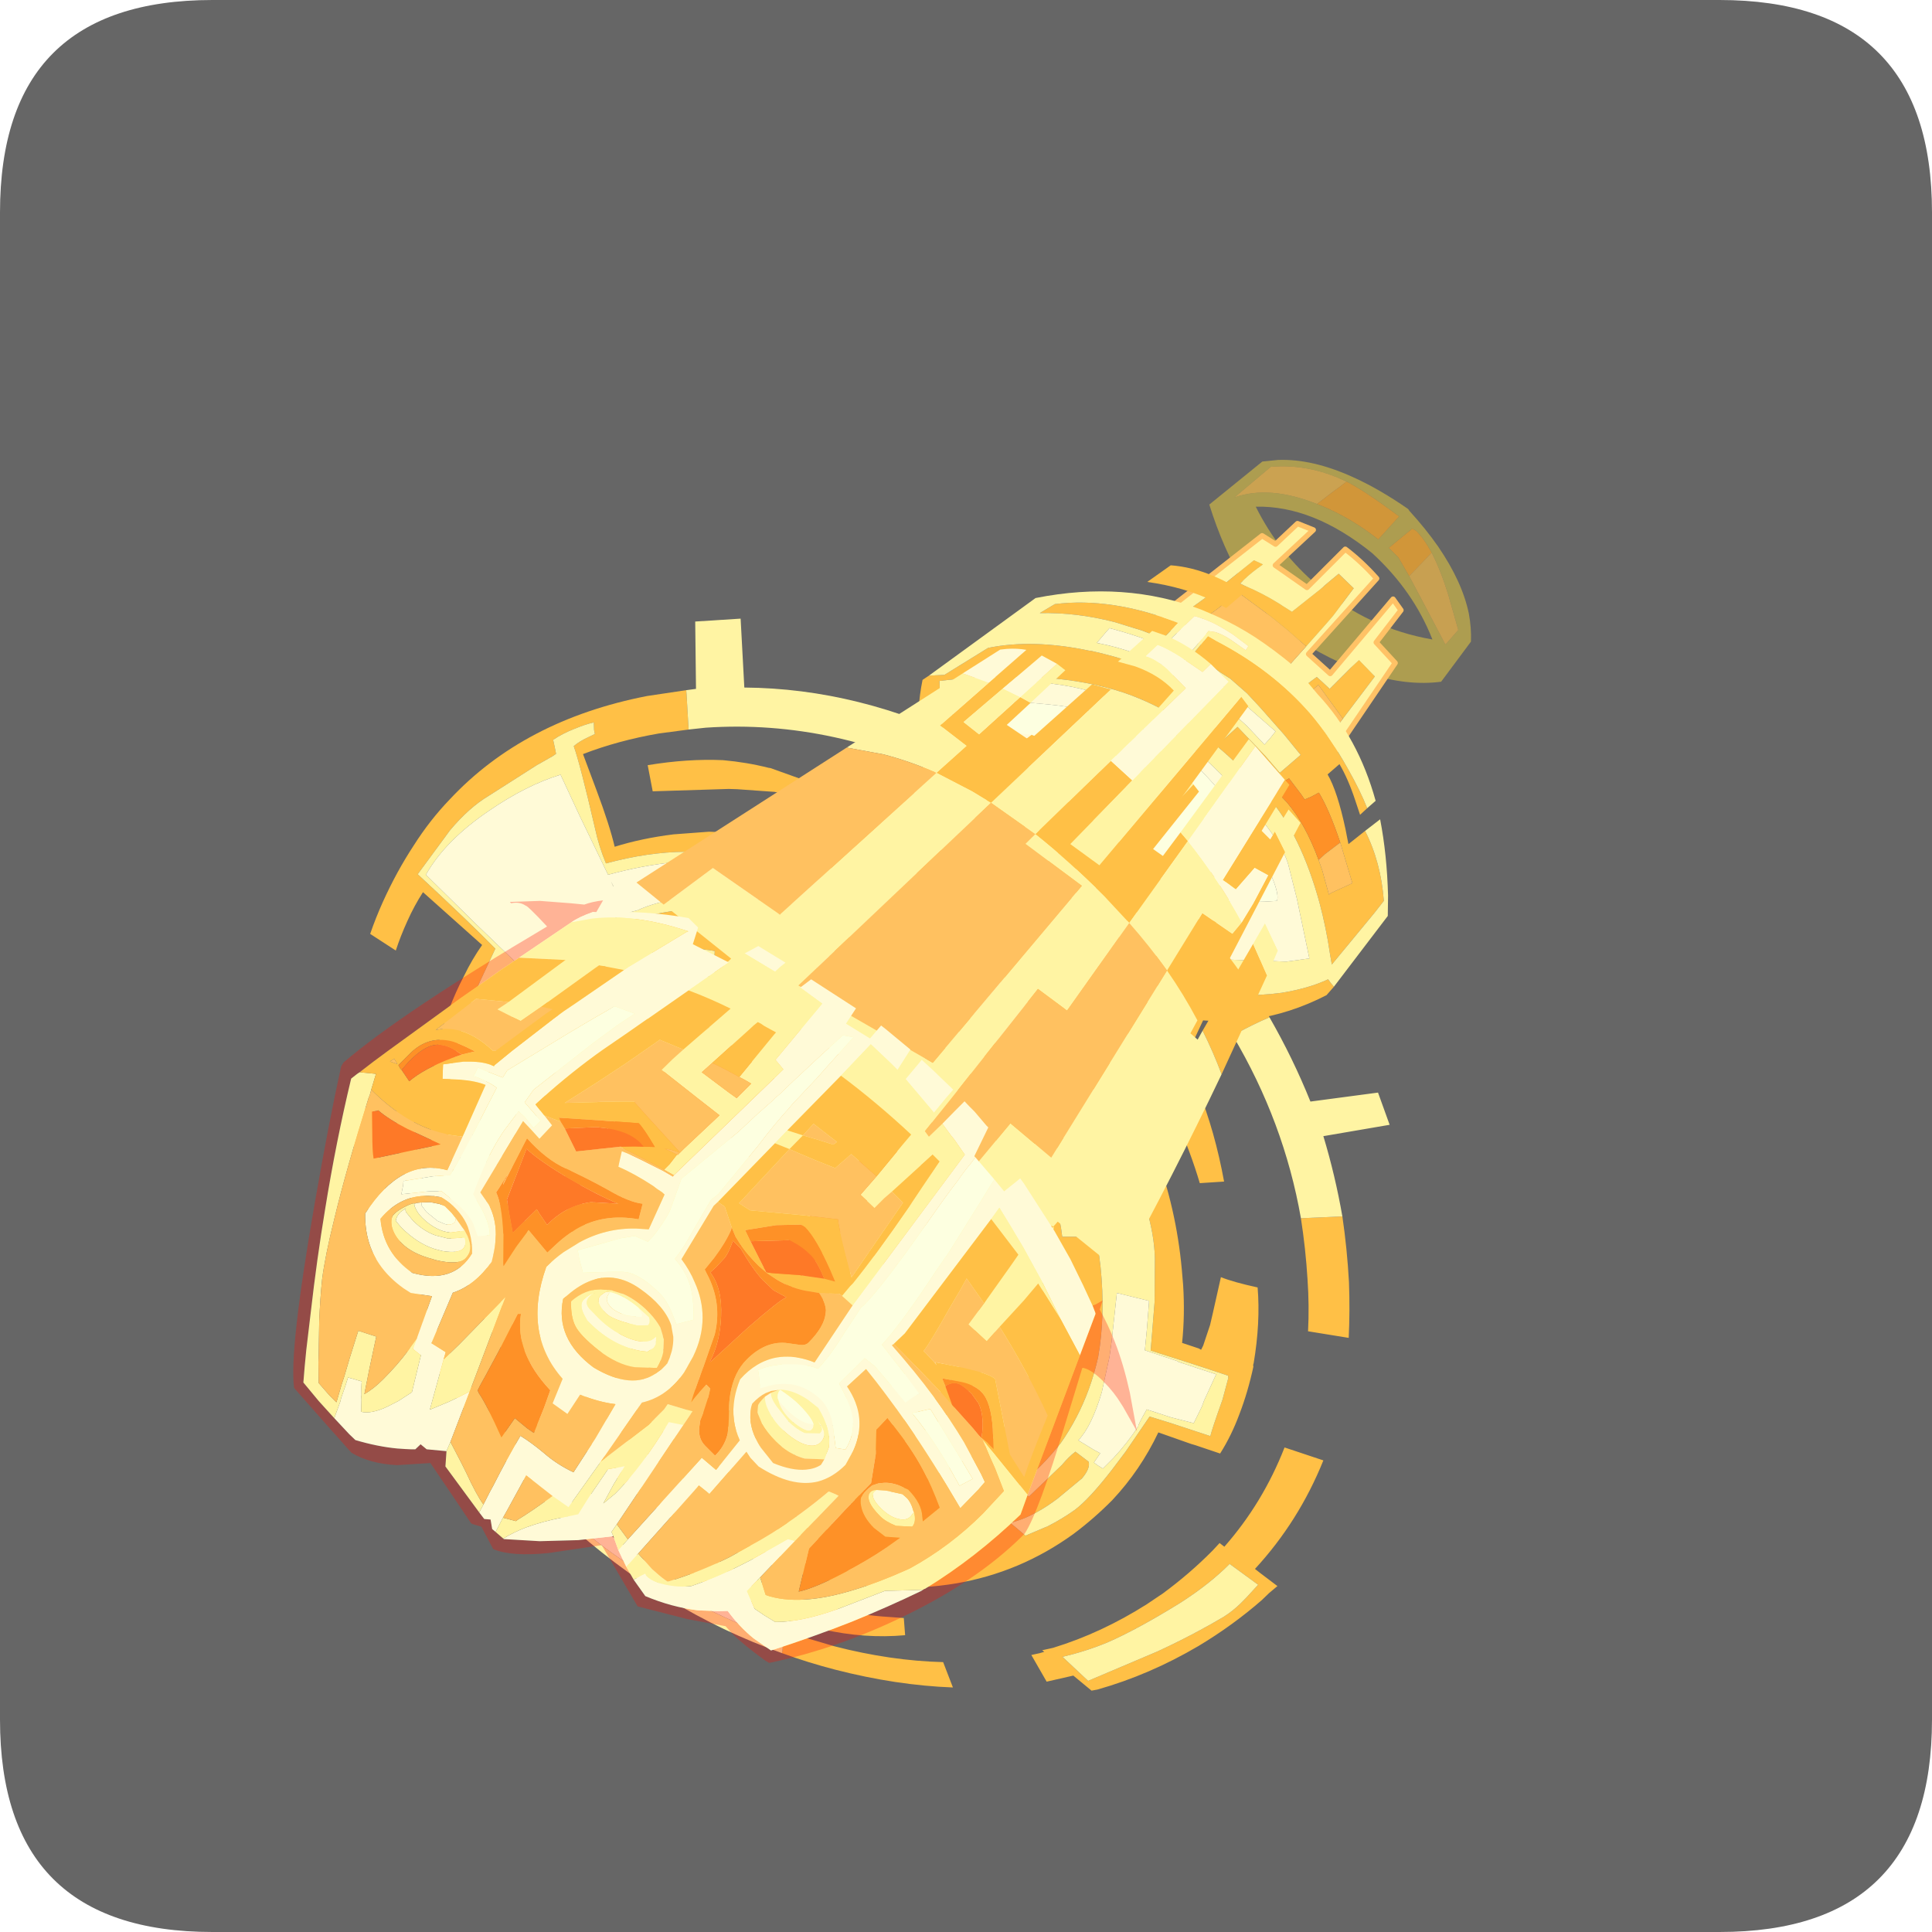 <?xml version="1.0" encoding="UTF-8" standalone="no"?>
<svg xmlns:ffdec="https://www.free-decompiler.com/flash" xmlns:xlink="http://www.w3.org/1999/xlink" ffdec:objectType="frame" height="30.0px" width="30.0px" xmlns="http://www.w3.org/2000/svg">
  <g transform="matrix(1.0, 0.0, 0.0, 1.0, 0.0, 0.0)">
    <use ffdec:characterId="1" height="30.0" transform="matrix(1.0, 0.0, 0.0, 1.0, 0.0, 0.0)" width="30.0" xlink:href="#shape0"/>
    <use ffdec:characterId="6" height="233.05" transform="matrix(0.082, 0.0, 0.0, 0.082, 4.555, 7.142)" width="223.0" xlink:href="#sprite0"/>
  </g>
  <defs>
    <g id="shape0" transform="matrix(1.0, 0.0, 0.0, 1.0, 0.0, 0.0)">
      <path d="M0.0 0.0 L30.0 0.0 30.0 30.0 0.0 30.0 0.0 0.0" fill="#33cc66" fill-opacity="0.0" fill-rule="evenodd" stroke="none"/>
      <path d="M0.0 26.7 L0.0 3.3 Q0.0 0.0 3.3 0.0 L26.7 0.0 Q30.0 0.0 30.0 3.3 L30.0 26.7 Q30.0 30.0 26.7 30.0 L3.3 30.0 Q0.0 30.0 0.0 26.7" fill="#666666" fill-rule="evenodd" stroke="none"/>
    </g>
    <g id="sprite0" transform="matrix(1.0, 0.0, 0.0, 1.0, -29.45, -57.45)">
      <use ffdec:characterId="2" height="233.05" transform="matrix(1.0, 0.0, 0.0, 1.0, 40.05, 57.45)" width="212.4" xlink:href="#shape1"/>
      <filter id="filter0">
        <feConvolveMatrix divisor="324.0" in="SourceGraphic" kernelMatrix="1 1 1 1 1 1 1 1 1 1 1 1 1 1 1 1 1 1 1 1 1 1 1 1 1 1 1 1 1 1 1 1 1 1 1 1 1 1 1 1 1 1 1 1 1 1 1 1 1 1 1 1 1 1 1 1 1 1 1 1 1 1 1 1 1 1 1 1 1 1 1 1 1 1 1 1 1 1 1 1 1 1 1 1 1 1 1 1 1 1 1 1 1 1 1 1 1 1 1 1 1 1 1 1 1 1 1 1 1 1 1 1 1 1 1 1 1 1 1 1 1 1 1 1 1 1 1 1 1 1 1 1 1 1 1 1 1 1 1 1 1 1 1 1 1 1 1 1 1 1 1 1 1 1 1 1 1 1 1 1 1 1 1 1 1 1 1 1 1 1 1 1 1 1 1 1 1 1 1 1 1 1 1 1 1 1 1 1 1 1 1 1 1 1 1 1 1 1 1 1 1 1 1 1 1 1 1 1 1 1 1 1 1 1 1 1 1 1 1 1 1 1 1 1 1 1 1 1 1 1 1 1 1 1 1 1 1 1 1 1 1 1 1 1 1 1 1 1 1 1 1 1 1 1 1 1 1 1 1 1 1 1 1 1 1 1 1 1 1 1 1 1 1 1 1 1 1 1 1 1 1 1 1 1 1 1 1 1 1 1 1 1 1 1 1 1 1 1 1 1 1 1 1 1 1 1 1 1 1 1 1 1 1 1 1 1 1 1 1 1 1 1 1 1" order="18 18" result="filterResult0"/>
      </filter>
      <use ffdec:characterId="4" filter="url(#filter0)" height="109.95" style="mix-blend-mode: lighten" transform="matrix(0.828, -0.929, 0.757, 0.757, 52.982, 183.965)" width="135.5" xlink:href="#sprite1"/>
      <use ffdec:characterId="5" height="144.4" transform="matrix(1.0, 0.0, 0.0, 1.0, 29.45, 140.85)" width="159.75" xlink:href="#shape3"/>
    </g>
    <g id="shape1" transform="matrix(1.0, 0.0, 0.0, 1.0, -40.05, -57.45)">
      <path d="M223.3 65.8 Q214.3 62.2 207.65 64.55 L214.55 58.75 Q221.65 58.15 228.45 61.35 L228.9 61.55 227.45 62.65 Q226.4 63.4 225.5 64.1 L223.3 65.8" fill="#ffc046" fill-opacity="0.659" fill-rule="evenodd" stroke="none"/>
      <path d="M202.9 65.9 L212.95 57.75 215.9 57.45 Q222.4 57.2 230.1 60.7 235.0 62.9 240.5 66.7 L240.6 66.8 240.8 67.1 Q243.9 70.5 246.2 73.8 250.8 80.5 252.05 86.55 252.55 89.25 252.45 91.85 L246.8 99.45 Q234.1 101.1 217.8 90.25 208.2 82.8 202.9 65.9 M228.9 61.55 L228.45 61.35 Q221.65 58.15 214.55 58.75 L207.65 64.55 Q214.3 62.2 223.3 65.8 L224.45 66.25 Q229.95 68.6 234.9 72.5 L236.85 70.35 238.75 68.25 238.85 68.15 Q232.35 63.3 228.9 61.55 M240.75 79.45 L243.6 84.8 247.6 92.4 247.9 92.1 250.05 89.65 248.15 82.95 Q246.65 78.15 245.0 75.0 243.6 72.4 242.1 70.9 L241.35 70.45 239.15 72.25 236.9 74.1 238.7 75.9 240.75 79.45 M211.7 66.3 Q216.05 75.05 223.55 81.35 233.05 89.35 245.15 91.45 241.55 82.25 233.75 75.1 222.55 66.05 211.7 66.3" fill="#fcda37" fill-opacity="0.471" fill-rule="evenodd" stroke="none"/>
      <path d="M223.3 65.8 L225.5 64.1 Q226.4 63.4 227.45 62.65 L228.9 61.55 Q232.35 63.3 238.85 68.15 L238.75 68.25 236.85 70.35 234.9 72.5 Q229.95 68.6 224.45 66.25 L223.3 65.8 M240.75 79.45 L238.7 75.9 236.9 74.1 239.15 72.25 241.35 70.45 242.1 70.9 Q243.6 72.4 245.0 75.0 L243.5 76.6 240.75 79.45" fill="#feab27" fill-opacity="0.702" fill-rule="evenodd" stroke="none"/>
      <path d="M245.0 75.0 Q246.65 78.15 248.15 82.95 L250.05 89.65 247.9 92.1 247.6 92.4 243.6 84.8 240.75 79.45 243.5 76.6 245.0 75.0" fill="#ffc046" fill-opacity="0.639" fill-rule="evenodd" stroke="none"/>
      <path d="M216.2 98.4 L215.8 98.8 210.75 95.3 210.0 94.75 Q201.7 89.4 196.05 87.95 L205.7 81.0 206.85 80.05 211.35 76.45 212.9 77.15 213.05 77.25 212.0 78.0 Q210.1 79.4 208.75 80.85 L209.55 81.25 Q213.0 82.7 216.2 84.7 L216.8 85.1 218.55 86.2 224.35 81.6 224.7 81.25 227.4 79.0 230.25 81.75 226.35 86.95 225.1 88.4 221.25 92.75 217.65 89.6 214.7 87.2 208.25 82.45 205.95 84.45 Q202.0 87.75 200.0 88.1 205.7 90.5 210.55 93.85 L212.85 95.65 216.2 98.4 M225.7 109.25 L225.25 109.65 222.9 106.0 221.45 103.8 219.75 101.15 222.7 98.95 223.25 98.55 224.2 99.4 225.7 100.8 229.9 96.6 231.25 95.35 234.25 98.45 228.2 106.45 225.95 103.35 223.55 100.05 221.5 101.8 224.0 106.2 225.7 109.25" fill="#ffc046" fill-rule="evenodd" stroke="none"/>
      <path d="M215.45 73.4 L219.6 69.5 222.6 70.7 215.4 77.4 221.4 81.6 228.65 74.35 Q231.7 76.65 234.6 79.9 L221.7 94.2 225.8 97.9 237.7 83.8 239.2 85.9 234.5 92.0 238.1 95.9 225.95 113.8 Q219.35 103.55 209.05 96.45 201.6 91.4 192.3 87.95 L212.9 71.8 215.45 73.4 M221.25 92.75 L225.1 88.4 226.35 86.95 230.25 81.75 227.4 79.0 224.7 81.25 224.35 81.6 218.55 86.2 216.8 85.1 216.2 84.7 Q213.0 82.7 209.55 81.25 L208.75 80.85 Q210.1 79.4 212.0 78.0 L213.05 77.25 212.9 77.15 211.35 76.45 206.85 80.05 205.7 81.0 196.05 87.95 Q201.7 89.4 210.0 94.75 L210.75 95.3 215.8 98.8 216.2 98.4 221.25 92.75 M228.2 106.45 L234.25 98.45 231.25 95.35 229.9 96.6 225.7 100.8 224.2 99.4 223.25 98.55 222.7 98.95 219.75 101.15 221.45 103.8 222.9 106.0 225.25 109.65 225.7 109.25 227.05 107.95 228.2 106.45" fill="#fff4a3" fill-rule="evenodd" stroke="none"/>
      <path d="M216.2 98.4 L212.85 95.65 210.55 93.85 Q205.7 90.5 200.0 88.1 202.0 87.75 205.95 84.45 L208.25 82.45 214.7 87.2 217.65 89.6 221.25 92.75 216.2 98.4 M225.7 109.25 L224.0 106.2 221.5 101.8 223.55 100.05 225.95 103.35 228.2 106.45 227.05 107.95 225.7 109.25" fill="#ffc160" fill-rule="evenodd" stroke="none"/>
      <path d="M215.45 73.4 L219.6 69.5 222.6 70.7 215.4 77.4 221.4 81.6 228.65 74.35 Q231.7 76.65 234.6 79.9 L221.7 94.2 225.8 97.9 237.7 83.8 239.2 85.9 234.5 92.0 238.1 95.9 225.95 113.8 Q219.35 103.55 209.05 96.45 201.6 91.4 192.3 87.95 L212.9 71.8 215.45 73.4 Z" fill="none" stroke="#ffc266" stroke-linecap="round" stroke-linejoin="round" stroke-width="1.0"/>
      <path d="M170.8 86.45 L173.65 84.75 Q184.4 83.4 197.0 88.3 L194.8 90.6 194.1 91.3 Q192.25 90.55 190.15 89.75 L184.95 88.15 Q177.8 86.3 170.8 86.45 M149.8 98.3 L152.75 98.15 161.0 93.05 Q169.5 91.3 180.3 93.6 L180.5 93.6 Q184.65 94.5 189.25 96.05 192.2 97.0 195.3 98.3 L195.85 98.5 196.8 97.5 199.85 94.15 200.45 93.45 202.65 90.8 204.2 91.7 Q214.8 97.2 222.0 105.45 225.65 109.7 229.15 115.95 231.5 120.1 232.8 123.4 L231.45 124.65 230.55 121.95 Q229.2 117.85 227.55 115.05 L225.3 117.0 Q227.15 120.15 228.7 127.4 L229.0 128.95 229.25 130.2 232.4 127.7 Q235.4 133.6 235.95 140.95 L234.15 143.25 226.1 153.0 225.75 150.95 Q225.05 146.15 223.8 141.4 220.25 128.4 213.95 121.15 209.2 115.7 204.3 111.6 L207.8 108.4 208.25 108.0 213.5 113.5 216.25 116.7 220.2 113.3 217.1 109.5 212.6 104.4 210.05 101.65 206.85 98.85 206.6 98.7 204.95 97.65 204.25 97.15 201.15 99.65 194.75 105.1 Q190.85 102.95 186.8 101.55 173.45 97.05 153.5 99.1 L151.8 99.3 Q152.15 112.45 154.9 121.5 158.4 133.2 166.65 142.75 171.6 148.5 180.65 152.55 189.0 156.5 198.85 157.95 208.55 159.45 216.65 158.35 221.8 157.5 225.4 155.8 L225.95 156.55 226.5 157.2 225.1 158.8 Q197.3 173.1 165.3 146.0 144.0 121.6 148.6 99.1 L149.8 98.3 M191.15 80.55 L195.6 77.4 Q199.55 77.7 203.5 79.35 206.45 80.55 209.5 82.6 L206.1 85.5 203.7 84.2 Q198.25 81.55 191.15 80.55 M227.7 129.9 Q225.6 123.65 223.65 120.45 L222.15 121.25 220.95 121.75 220.35 120.85 218.0 117.75 216.65 118.55 215.0 119.55 217.6 122.3 Q221.1 126.4 223.6 133.2 L224.3 135.2 225.55 139.75 225.95 139.45 230.0 137.6 228.25 131.75 227.7 129.9" fill="#ffc046" fill-rule="evenodd" stroke="none"/>
      <path d="M170.8 86.45 Q177.8 86.3 184.95 88.15 L190.15 89.75 Q192.25 90.55 194.1 91.3 L194.8 90.6 197.0 88.3 Q184.4 83.4 173.65 84.75 L170.8 86.45 M232.8 123.4 Q231.5 120.1 229.15 115.95 225.65 109.7 222.0 105.45 214.8 97.2 204.2 91.7 L202.65 90.8 200.45 93.45 199.85 94.15 196.8 97.5 195.85 98.5 195.3 98.3 Q192.2 97.0 189.25 96.05 184.65 94.5 180.5 93.6 L180.3 93.6 Q169.5 91.3 161.0 93.05 L152.75 98.15 149.8 98.3 170.0 83.6 Q186.85 80.25 201.4 85.8 L203.85 86.85 204.95 87.35 Q208.3 88.9 211.55 91.0 215.2 93.4 218.85 96.45 L219.0 96.55 223.45 101.85 Q231.1 110.05 234.4 122.0 L232.8 123.4 M226.5 157.2 L225.95 156.55 225.4 155.8 Q221.8 157.5 216.65 158.35 208.55 159.45 198.85 157.95 189.0 156.5 180.65 152.55 171.6 148.5 166.65 142.75 158.4 133.2 154.9 121.5 152.15 112.45 151.8 99.3 L153.5 99.1 Q173.45 97.05 186.8 101.55 190.85 102.95 194.75 105.1 L201.15 99.65 204.25 97.15 204.95 97.65 206.6 98.7 206.85 98.85 210.05 101.65 212.6 104.4 217.1 109.5 220.2 113.3 216.25 116.7 213.5 113.5 208.25 108.0 207.8 108.4 204.3 111.6 Q209.2 115.7 213.95 121.15 220.25 128.4 223.8 141.4 225.05 146.15 225.75 150.95 L226.1 153.0 234.15 143.25 235.95 140.95 Q235.4 133.6 232.4 127.7 L235.25 125.5 Q236.55 132.2 236.75 139.95 L236.7 143.8 226.5 157.2 M184.0 89.3 L183.25 90.15 181.6 92.1 Q185.4 92.8 189.2 94.2 190.9 94.75 196.4 97.3 L201.2 91.75 202.75 89.85 204.05 90.05 Q205.35 90.45 206.75 91.35 L209.8 93.5 210.3 92.7 207.45 90.55 Q205.65 89.35 203.9 88.45 202.05 87.55 200.1 87.0 L194.15 92.75 Q189.85 90.85 184.0 89.3 M215.45 108.85 L211.55 105.45 209.9 104.0 205.4 100.2 205.0 99.8 201.65 102.35 197.05 106.05 202.15 109.6 203.2 108.8 207.0 106.0 207.5 105.55 210.0 107.8 213.35 111.35 214.5 110.05 215.45 108.85 M219.5 140.6 L217.85 134.05 Q216.65 129.85 210.45 122.75 206.15 117.75 201.85 113.85 193.75 106.5 185.9 103.2 172.2 97.3 153.6 100.6 154.35 109.05 157.7 116.65 161.6 125.8 169.7 135.1 181.45 148.65 201.5 151.9 L217.5 152.45 221.85 151.85 219.5 140.6" fill="#fff4a3" fill-rule="evenodd" stroke="none"/>
      <path d="M184.0 89.3 Q189.85 90.85 194.15 92.75 L200.1 87.0 Q202.05 87.55 203.9 88.45 205.65 89.35 207.45 90.55 L210.3 92.7 209.8 93.5 206.75 91.35 Q205.35 90.45 204.05 90.05 L202.75 89.85 201.2 91.75 196.4 97.3 Q190.9 94.75 189.2 94.2 185.4 92.8 181.6 92.1 L183.25 90.15 184.0 89.3 M215.45 108.85 L214.5 110.05 213.35 111.35 210.0 107.8 207.5 105.55 207.0 106.0 203.2 108.8 202.15 109.6 197.05 106.05 201.65 102.35 205.0 99.8 205.4 100.2 209.9 104.0 211.55 105.45 215.45 108.85 M219.5 140.6 L221.85 151.85 217.5 152.45 201.5 151.9 Q181.45 148.65 169.7 135.1 161.6 125.8 157.7 116.65 154.35 109.05 153.6 100.6 172.2 97.3 185.9 103.2 193.75 106.5 201.85 113.85 206.15 117.75 210.45 122.75 216.65 129.85 217.85 134.05 L219.5 140.6 M212.0 130.7 Q207.55 122.25 200.2 115.15 192.85 108.05 180.95 105.15 173.5 103.3 161.05 103.15 L166.6 112.1 Q172.35 120.95 174.7 123.65 186.0 136.65 199.8 140.0 206.45 141.65 215.7 140.95 216.5 139.15 212.0 130.7" fill="#fffad7" fill-rule="evenodd" stroke="none"/>
      <path d="M212.0 130.7 Q216.5 139.15 215.7 140.95 206.45 141.65 199.8 140.0 186.0 136.65 174.7 123.65 172.35 120.95 166.6 112.1 L161.05 103.15 Q173.5 103.3 180.95 105.15 192.85 108.05 200.2 115.15 207.55 122.25 212.0 130.7" fill="#fdffe0" fill-rule="evenodd" stroke="none"/>
      <path d="M223.6 133.2 Q221.1 126.4 217.6 122.3 L215.0 119.55 216.65 118.55 218.0 117.75 220.35 120.85 220.95 121.75 222.15 121.25 223.65 120.45 Q225.6 123.65 227.7 129.9 L224.8 132.1 223.6 133.2" fill="#fe9127" fill-rule="evenodd" stroke="none"/>
      <path d="M223.6 133.2 L224.8 132.1 227.7 129.9 228.25 131.75 230.0 137.6 225.95 139.45 225.55 139.75 224.3 135.2 223.6 133.2" fill="#ffc160" fill-rule="evenodd" stroke="none"/>
      <path d="M204.55 149.25 L207.05 145.25 209.0 147.35 206.5 153.05 204.55 149.25 M160.4 111.75 L165.55 109.15 166.45 109.15 169.25 109.5 164.15 113.35 160.4 111.75 M171.45 110.5 L173.65 111.85 168.65 115.7 166.15 114.35 171.45 110.5 M195.35 114.05 L198.0 116.65 185.0 128.4 181.8 125.45 192.0 116.9 189.2 114.1 Q187.5 112.55 186.1 112.1 L187.7 110.8 Q189.4 111.5 192.35 113.65 L194.25 115.0 195.35 114.05 M202.15 125.65 L206.5 130.5 198.3 142.9 198.95 143.35 200.2 144.35 202.8 141.8 204.75 142.95 202.75 146.45 201.3 148.8 Q197.75 142.85 193.15 137.25 L202.15 125.65" fill="#fffad7" fill-rule="evenodd" stroke="none"/>
      <path d="M205.4 137.2 L207.2 134.5 208.95 136.45 206.95 140.05 205.4 137.2 M195.6 161.2 L194.7 162.8 195.75 163.75 196.4 162.6 Q198.05 165.55 199.35 168.65 193.05 181.55 186.2 193.5 L119.6 138.1 126.3 134.0 136.05 141.15 157.25 124.55 Q153.35 122.6 149.65 121.35 L144.45 119.95 160.4 111.75 164.15 113.35 157.5 118.3 161.35 121.4 157.25 124.55 Q159.8 125.9 162.45 127.55 L165.15 129.3 181.4 116.0 Q184.9 117.4 187.6 119.8 L190.3 117.05 Q188.15 114.75 184.7 113.3 L182.2 112.35 186.85 108.8 189.05 109.75 Q192.3 111.35 195.35 114.05 L194.25 115.0 192.35 113.65 Q189.4 111.5 187.7 110.8 L186.1 112.1 Q187.5 112.55 189.2 114.1 L192.0 116.9 181.8 125.45 171.6 134.1 Q176.6 138.2 181.7 143.3 L185.4 147.3 193.15 137.25 192.1 136.0 201.2 124.6 202.15 125.65 193.15 137.25 Q197.75 142.85 201.3 148.8 L200.0 150.15 199.95 150.1 195.65 146.95 191.0 154.1 Q193.55 157.55 195.6 161.2 M203.0 151.8 L204.55 149.25 206.5 153.05 205.35 155.75 205.15 156.25 203.0 151.8 M173.65 111.85 L174.85 112.75 170.15 116.65 168.65 115.7 173.65 111.85 M198.0 116.65 L199.9 118.9 180.8 139.15 176.55 135.9 185.0 128.4 198.0 116.65 M166.15 114.35 L168.65 115.7 163.05 120.05 160.8 118.2 166.15 114.35 M165.15 129.3 L139.05 150.75 158.5 163.0 178.5 141.7 170.25 135.25 171.6 134.1 165.15 129.3 M191.0 154.1 L185.4 147.3 167.65 170.25 175.75 177.25 191.0 154.1" fill="#fff4a3" fill-rule="evenodd" stroke="none"/>
      <path d="M206.5 130.5 L207.15 131.25 203.55 136.95 204.8 138.2 205.4 137.2 206.95 140.05 195.6 161.2 Q193.55 157.55 191.0 154.1 L195.65 146.95 199.95 150.1 200.0 150.15 201.3 148.8 202.75 146.45 204.75 142.95 202.8 141.8 200.2 144.35 198.95 143.35 198.3 142.9 206.5 130.5 M196.4 162.6 L203.0 151.8 205.15 156.25 199.35 168.65 Q198.05 165.55 196.4 162.6 M169.25 109.5 L170.85 110.15 171.45 110.5 166.15 114.35 160.8 118.2 163.05 120.05 168.65 115.7 170.15 116.65 166.95 119.25 169.05 120.75 170.2 121.55 178.7 115.1 181.4 116.0 165.15 129.3 162.45 127.55 Q159.8 125.9 157.25 124.55 L161.35 121.4 157.5 118.3 164.15 113.35 169.25 109.5 M199.9 118.9 L200.95 120.25 187.45 137.15 189.75 138.85 192.1 136.0 193.15 137.25 185.4 147.3 181.7 143.3 Q176.6 138.2 171.6 134.1 L181.8 125.45 185.0 128.4 176.55 135.9 180.8 139.15 199.9 118.9" fill="#ffc046" fill-rule="evenodd" stroke="none"/>
      <path d="M119.6 138.1 L115.6 134.8 144.45 119.95 149.65 121.35 Q153.35 122.6 157.25 124.55 L136.05 141.15 126.3 134.0 119.6 138.1 M165.15 129.3 L171.6 134.1 170.25 135.25 178.5 141.7 158.5 163.0 139.05 150.75 165.15 129.3 M191.0 154.1 L175.75 177.25 167.65 170.25 185.4 147.3 191.0 154.1" fill="#ffc160" fill-rule="evenodd" stroke="none"/>
      <path d="M157.95 111.25 Q170.3 117.3 182.2 126.7 L188.1 131.7 194.65 137.8 Q206.3 149.45 214.3 163.0 L212.7 163.7 Q209.5 165.2 207.35 166.45 196.35 147.75 177.8 132.9 167.05 124.35 155.95 118.65 L157.15 114.3 157.95 111.25 M228.1 200.7 Q229.0 206.8 229.35 213.15 229.55 218.55 229.3 223.7 L221.6 222.45 Q221.85 217.65 221.5 212.6 221.15 206.85 220.25 201.05 L225.9 200.8 228.1 200.7 M104.3 108.5 L98.65 109.25 Q90.9 110.6 84.3 113.15 L86.9 120.1 Q89.35 126.65 90.3 130.7 95.4 129.1 101.45 128.35 L108.15 127.85 117.35 128.15 Q126.15 129.05 134.9 132.15 L137.6 127.8 138.8 125.65 Q151.85 130.55 156.15 133.85 157.6 134.9 158.95 136.65 L159.9 137.9 157.35 144.2 162.25 147.95 163.35 148.85 169.15 154.05 173.75 158.65 174.75 159.65 Q186.55 172.75 192.55 188.25 196.65 199.15 197.7 210.8 L197.95 213.75 Q198.3 219.4 197.75 224.65 L198.35 224.85 200.9 225.7 201.35 225.95 201.75 225.15 203.05 221.25 203.55 219.1 205.1 212.2 Q207.45 213.15 212.05 214.15 212.6 220.8 211.3 228.5 211.15 228.85 211.25 229.15 210.2 234.0 208.6 238.15 207.1 242.2 204.95 245.6 L200.2 244.0 199.5 243.8 193.25 241.6 Q189.85 248.75 184.55 254.4 181.1 257.9 177.15 260.85 157.0 275.4 128.7 269.1 125.5 268.5 122.55 267.55 L117.05 265.75 Q113.1 264.3 109.5 262.5 L108.8 265.3 Q115.3 268.9 121.2 271.4 L125.55 273.1 Q128.8 274.2 131.9 274.95 136.05 276.05 140.85 276.45 L145.05 276.75 145.3 280.0 Q137.7 280.7 129.7 278.9 L128.75 278.75 126.05 278.05 Q113.85 274.65 100.85 266.15 101.25 260.85 101.85 258.85 101.8 258.55 102.0 258.4 95.35 254.3 89.15 248.85 L87.9 247.9 83.85 244.0 Q82.55 242.95 81.55 241.75 80.85 242.05 79.7 242.7 L77.0 243.9 76.9 243.8 Q72.6 238.7 68.25 229.65 L67.65 228.45 68.6 228.3 70.45 228.05 Q65.15 220.35 61.8 211.8 L61.55 211.35 Q59.6 206.4 58.25 201.05 L57.75 199.55 Q55.6 190.65 55.4 182.6 55.1 167.9 61.8 155.1 63.3 152.0 65.2 149.3 L54.0 139.3 Q52.35 141.85 51.05 144.75 49.75 147.6 48.85 150.35 L44.0 147.2 Q45.05 144.15 46.4 141.15 49.0 135.4 52.25 130.45 55.3 125.65 59.05 121.75 73.1 106.7 96.45 102.15 L103.5 101.1 103.85 101.05 103.9 101.7 104.3 108.5 M183.7 151.8 Q184.35 152.75 185.45 153.7 L185.7 153.95 187.65 155.95 Q190.7 159.3 192.9 162.3 202.25 175.15 205.7 194.1 L201.1 194.4 Q199.4 188.65 196.6 182.25 193.95 176.45 190.8 171.15 L188.4 167.4 187.45 166.05 Q183.55 160.55 179.15 155.75 181.45 153.55 182.9 152.5 L183.7 151.8 M161.5 243.3 Q164.95 240.25 167.65 235.35 L168.75 233.3 167.9 232.9 169.3 229.8 170.1 227.1 Q172.15 219.35 171.05 210.05 170.2 203.4 168.0 197.2 164.4 187.6 157.55 179.35 154.4 175.5 150.6 172.0 L148.65 170.35 Q143.85 166.25 138.9 163.2 134.65 160.75 130.45 159.05 L127.9 158.0 128.45 155.05 Q138.0 157.35 146.75 163.75 L147.6 164.4 Q156.5 171.1 164.55 181.95 L168.45 180.15 Q160.05 169.25 151.25 161.95 149.3 160.3 147.35 158.85 131.55 147.35 114.7 147.1 L113.6 147.1 112.85 155.2 109.3 155.2 Q109.05 153.25 109.25 150.45 105.15 149.65 99.85 150.35 94.0 151.1 88.35 153.4 L88.1 153.5 86.55 151.1 85.45 149.45 84.85 148.45 Q89.25 145.75 94.65 144.25 99.2 143.0 104.4 142.5 114.25 141.65 124.2 144.1 132.55 146.2 140.75 150.75 146.75 154.1 152.7 158.8 L154.4 160.3 Q164.5 168.8 171.15 178.95 L173.2 182.2 Q176.7 188.3 178.95 194.85 181.4 202.3 182.3 210.2 183.25 219.35 181.85 227.35 181.15 230.5 180.05 233.5 178.05 238.95 174.75 243.65 171.35 248.0 166.85 251.65 L166.4 252.0 167.4 252.7 168.75 253.75 175.0 247.75 Q176.3 246.2 177.55 245.25 L180.05 247.15 Q180.4 248.4 178.8 250.3 L174.15 254.15 Q170.1 257.2 166.5 258.35 L165.25 258.75 168.1 261.15 172.35 259.35 Q175.0 258.0 177.4 256.3 180.15 254.25 184.45 248.7 L187.05 245.25 191.6 238.6 195.5 239.8 203.1 242.3 Q203.4 241.0 205.4 235.4 L206.5 231.3 206.45 230.85 202.4 229.5 198.55 228.25 191.8 226.1 192.55 216.8 192.6 208.65 Q192.4 199.6 185.95 186.8 L184.25 182.95 180.15 175.25 175.2 168.0 Q170.4 161.7 164.5 155.7 L155.6 147.7 Q154.15 146.55 152.3 145.5 152.95 143.85 153.55 142.55 L154.45 140.55 152.95 139.5 148.5 136.3 147.75 135.85 Q141.85 131.65 138.85 130.15 L137.2 132.75 Q135.75 134.75 135.2 135.8 128.8 134.0 123.9 133.2 L119.3 132.7 110.65 132.0 103.65 131.65 Q96.6 131.7 88.65 133.85 87.3 130.6 86.6 127.3 83.75 115.0 82.55 111.65 83.5 110.8 85.2 110.0 L86.55 109.35 86.4 108.6 86.35 107.15 Q84.8 107.5 82.85 108.3 80.4 109.25 78.65 110.45 L78.95 111.85 79.2 113.1 78.55 113.55 75.55 115.25 66.45 121.05 Q62.75 123.25 59.1 127.6 L53.0 135.9 Q62.75 144.95 67.7 150.0 L65.5 154.7 Q62.6 160.8 61.1 166.0 56.8 180.0 59.9 192.1 L59.25 192.1 57.8 192.3 Q57.95 193.45 58.45 195.05 L59.35 198.55 59.6 199.2 Q60.65 203.05 61.7 205.65 L62.55 207.85 Q63.05 207.65 64.35 207.85 L65.25 208.0 66.45 211.25 68.05 215.4 Q70.65 221.65 73.6 225.7 L71.7 226.8 72.65 228.2 69.0 229.2 69.05 229.45 Q72.7 236.45 77.0 241.95 L77.85 241.6 79.8 240.6 81.95 239.65 82.0 239.7 83.1 240.9 87.15 245.15 89.15 247.1 89.7 247.6 Q93.5 251.2 97.35 253.95 L102.95 258.05 103.35 258.35 102.95 260.95 102.35 264.95 102.15 265.9 102.85 266.35 105.3 268.1 Q109.75 270.95 113.5 272.5 L119.85 274.95 120.35 273.7 120.35 273.25 115.4 270.2 Q109.95 266.95 107.1 264.75 L107.25 263.55 Q107.4 261.2 107.9 259.6 118.5 264.7 128.1 266.8 137.95 268.9 145.55 267.55 L144.9 263.6 Q140.2 263.65 130.5 262.0 117.25 259.65 109.55 255.65 L109.8 255.2 110.05 254.75 110.3 254.1 108.6 253.3 Q106.45 252.25 104.55 251.05 98.35 247.45 92.6 242.5 L92.05 242.05 88.75 238.85 Q82.95 233.25 78.7 227.25 73.45 220.05 70.2 212.0 69.1 209.6 68.35 207.05 67.45 204.65 66.85 202.05 L66.2 199.05 71.85 198.4 72.05 198.4 72.6 198.4 Q73.5 204.0 75.1 209.2 L78.25 209.35 Q82.35 220.85 91.2 230.5 L89.75 232.75 91.95 235.15 92.4 235.4 93.7 236.7 95.35 237.95 97.7 240.0 Q101.9 243.3 105.1 245.45 L105.3 245.6 113.7 250.1 Q118.75 252.75 121.15 253.65 L122.25 256.95 122.8 258.7 127.0 259.7 138.2 260.9 137.8 259.8 Q136.5 256.4 135.55 253.45 140.4 254.1 147.6 251.25 L150.05 250.15 156.55 246.75 157.15 246.35 157.5 246.3 Q158.35 245.6 159.5 245.1 L161.3 243.5 161.3 243.4 Q161.35 243.3 161.5 243.3 M170.6 190.05 Q174.3 197.8 175.05 204.55 L178.65 204.55 Q178.3 199.9 176.65 194.55 175.45 190.55 173.5 186.1 L169.15 187.05 170.6 190.05 M75.05 156.95 L79.3 162.2 81.75 165.35 Q86.25 161.05 92.0 158.5 95.2 157.1 98.75 156.25 104.65 154.75 108.9 155.3 L108.6 155.3 Q104.25 155.45 100.6 156.4 96.3 157.5 92.65 159.45 86.5 162.65 82.2 168.5 81.1 169.8 80.3 171.4 77.2 176.3 75.9 181.8 L74.95 181.5 71.7 180.7 Q71.2 184.1 71.6 189.5 L70.85 189.45 64.85 188.95 Q64.65 187.25 64.75 185.45 64.85 173.55 70.65 163.4 71.65 161.55 72.85 159.85 73.8 158.3 75.05 156.95 M52.4 177.5 Q52.05 181.05 52.45 184.85 L52.7 187.75 53.55 192.35 54.2 195.3 54.65 196.75 53.0 197.1 51.85 197.35 51.15 195.05 Q49.75 189.85 49.25 185.05 L49.0 182.6 48.95 178.95 49.05 176.05 52.4 177.5 M42.85 208.55 L42.45 207.45 46.25 207.55 Q44.9 203.9 43.9 200.2 40.75 189.45 40.05 179.45 L44.55 180.65 Q45.2 190.1 48.05 200.45 L49.6 205.2 Q50.05 207.05 50.85 208.85 L49.1 208.75 46.85 208.65 46.5 208.7 43.75 208.65 42.85 208.55 M57.65 224.05 Q64.6 236.55 75.3 248.0 L76.6 249.3 Q75.65 249.85 74.85 250.55 74.15 250.85 73.75 251.25 L72.9 250.4 Q62.0 239.0 54.85 226.45 L51.65 227.55 50.75 225.85 52.9 225.4 54.0 225.0 57.65 224.05 M122.4 279.3 L131.9 282.1 Q142.55 284.85 152.5 285.1 L154.35 289.9 Q143.65 289.5 132.15 286.55 126.9 285.2 122.0 283.4 121.95 283.3 122.05 283.15 L122.25 280.95 122.4 279.3 M128.35 122.05 Q123.75 120.75 120.5 120.3 L113.5 119.8 111.9 119.75 97.5 120.2 96.55 115.25 Q104.1 114.0 110.8 114.3 115.3 114.7 119.45 115.75 L119.8 115.8 127.75 118.65 Q127.85 120.25 128.35 122.05 M110.95 163.4 Q128.4 163.1 143.95 176.55 160.05 190.55 162.6 209.55 L162.65 210.25 Q163.5 217.9 161.9 224.3 L161.0 227.1 160.3 228.9 158.3 232.4 Q156.15 235.55 153.2 238.2 149.15 241.7 144.45 243.55 136.3 246.7 125.85 245.05 111.35 242.65 99.45 231.85 L98.05 230.55 95.0 227.5 Q87.3 219.2 83.8 209.1 82.85 206.55 82.3 203.8 79.8 193.7 82.0 185.4 83.25 180.75 85.95 176.55 L87.65 174.15 Q91.65 168.95 97.65 166.25 100.3 165.0 103.55 164.25 L110.25 163.45 110.75 163.5 110.95 163.4 M111.2 166.6 L104.9 167.3 Q102.1 167.9 99.6 169.0 94.0 171.35 90.15 176.25 L88.55 178.45 Q85.95 182.35 84.8 186.7 82.7 194.3 85.0 203.7 85.5 206.2 86.4 208.65 89.65 217.95 96.85 225.75 L99.65 228.55 101.1 229.9 Q112.0 239.8 125.45 241.85 135.1 243.35 142.75 240.35 147.0 238.6 150.7 235.4 153.3 232.9 155.2 229.9 L156.8 227.1 157.0 226.7 Q158.2 224.0 158.85 221.05 L159.15 219.7 Q159.8 214.7 159.0 209.0 156.6 191.6 141.95 178.75 127.65 166.4 111.7 166.6 L111.6 166.6 111.2 166.6 M217.15 244.45 L224.5 246.9 Q219.85 258.45 211.55 267.45 L212.5 268.2 215.8 270.7 214.25 272.0 212.85 273.35 Q207.35 278.15 200.85 282.05 191.6 287.5 181.7 290.3 L180.6 290.5 177.15 287.65 172.1 288.8 169.2 283.75 170.8 283.4 171.65 283.15 171.25 282.85 173.3 282.4 Q182.45 279.6 191.05 274.15 L194.1 272.1 Q199.2 268.35 203.5 264.0 L204.85 262.55 205.75 263.25 Q213.05 254.95 217.15 244.45 M179.95 288.65 L193.15 283.05 Q199.85 279.95 205.65 276.5 207.75 275.2 209.9 272.9 L212.15 270.45 206.75 266.5 Q203.05 270.25 197.45 273.85 189.2 278.95 183.55 281.4 179.55 283.05 175.1 284.1 L179.95 288.65" fill="#ffc046" fill-rule="evenodd" stroke="none"/>
      <path d="M214.3 163.0 Q218.75 170.75 222.05 178.95 L234.85 177.25 237.05 183.35 224.5 185.5 Q226.75 192.95 228.1 200.7 L225.9 200.8 220.25 201.05 Q217.05 182.8 207.35 166.45 209.5 165.2 212.7 163.7 L214.3 163.0 M155.95 118.65 Q132.0 106.5 107.55 108.15 L104.3 108.5 103.9 101.7 103.85 101.05 105.7 100.8 105.55 88.05 114.15 87.5 114.85 100.55 Q136.55 100.7 157.95 111.25 L157.15 114.3 155.95 118.65 M171.85 165.2 Q168.2 160.9 163.2 156.0 158.4 151.5 152.5 146.6 L150.7 145.1 151.4 143.5 152.25 141.65 147.5 138.2 Q146.8 139.5 146.05 141.45 L145.6 142.5 Q144.0 146.8 142.1 149.45 L148.9 154.8 Q151.65 157.05 153.55 158.5 L156.65 160.9 Q161.1 164.8 168.2 173.25 L173.0 179.2 174.05 178.55 179.25 175.75 175.25 169.35 171.85 165.2 M81.95 239.65 L79.8 240.6 77.85 241.6 77.0 241.95 Q72.7 236.45 69.05 229.45 L69.0 229.2 72.65 228.2 71.7 226.8 73.6 225.7 Q70.65 221.65 68.05 215.4 L66.45 211.25 65.25 208.0 64.35 207.85 Q63.05 207.65 62.55 207.85 L61.7 205.65 Q60.65 203.05 59.6 199.2 L59.35 198.55 58.45 195.05 Q57.95 193.45 57.8 192.3 L59.25 192.1 59.9 192.1 Q56.8 180.0 61.1 166.0 62.6 160.8 65.5 154.7 L67.7 150.0 Q62.75 144.95 53.0 135.9 L59.1 127.6 Q62.75 123.25 66.45 121.05 L75.55 115.25 78.55 113.55 79.2 113.1 78.95 111.85 78.65 110.45 Q80.4 109.25 82.85 108.3 84.8 107.5 86.35 107.15 L86.4 108.6 86.55 109.35 85.2 110.0 Q83.5 110.8 82.55 111.65 83.75 115.0 86.6 127.3 87.3 130.6 88.65 133.85 96.6 131.7 103.65 131.65 L110.65 132.0 119.3 132.7 123.9 133.2 Q128.8 134.0 135.2 135.8 135.75 134.75 137.2 132.75 L138.85 130.15 Q141.85 131.65 147.75 135.85 L148.5 136.3 152.95 139.5 154.45 140.55 153.55 142.55 Q152.95 143.85 152.3 145.5 154.15 146.55 155.6 147.7 L164.5 155.7 Q170.4 161.7 175.2 168.0 L180.15 175.25 184.25 182.95 185.95 186.8 Q192.4 199.6 192.6 208.65 L192.55 216.8 191.8 226.1 198.55 228.25 202.4 229.5 206.45 230.85 206.5 231.3 205.4 235.4 Q203.4 241.0 203.1 242.3 L195.5 239.8 191.6 238.6 187.05 245.25 184.45 248.7 Q180.15 254.25 177.4 256.3 175.0 258.0 172.35 259.35 L168.1 261.15 165.25 258.75 166.5 258.35 Q170.1 257.2 174.15 254.15 L178.8 250.3 Q180.4 248.4 180.05 247.15 L177.55 245.25 Q176.3 246.2 175.0 247.75 L168.75 253.75 167.4 252.7 166.4 252.0 166.85 251.65 Q171.35 248.0 174.75 243.65 178.05 238.95 180.05 233.5 181.15 230.5 181.85 227.35 183.25 219.35 182.3 210.2 181.4 202.3 178.95 194.85 176.7 188.3 173.2 182.2 L171.15 178.95 Q164.5 168.8 154.4 160.3 L152.7 158.8 Q146.75 154.1 140.75 150.75 132.55 146.2 124.2 144.1 114.25 141.65 104.4 142.5 99.2 143.0 94.65 144.25 89.25 145.75 84.85 148.45 L85.45 149.45 86.55 151.1 88.1 153.5 88.35 153.4 Q94.0 151.1 99.85 150.35 105.15 149.65 109.25 150.45 109.05 153.25 109.3 155.2 L112.85 155.2 113.6 147.1 114.7 147.1 Q131.55 147.35 147.35 158.85 149.3 160.3 151.25 161.95 160.05 169.25 168.45 180.15 L164.55 181.95 Q156.5 171.1 147.6 164.4 L146.75 163.75 Q138.0 157.35 128.45 155.05 L127.9 158.0 130.45 159.05 Q134.65 160.75 138.9 163.2 143.85 166.25 148.65 170.35 L150.6 172.0 Q154.4 175.5 157.55 179.35 164.4 187.6 168.0 197.2 170.2 203.4 171.05 210.05 172.15 219.35 170.1 227.1 L169.3 229.8 167.9 232.9 168.75 233.3 167.65 235.35 Q164.95 240.25 161.5 243.3 L161.4 243.2 161.3 243.4 161.3 243.5 159.5 245.1 Q158.35 245.6 157.5 246.3 L157.15 246.35 156.55 246.75 150.05 250.15 147.6 251.25 Q140.4 254.1 135.55 253.45 136.5 256.4 137.8 259.8 L138.2 260.9 127.0 259.7 122.8 258.7 122.25 256.95 121.15 253.65 Q118.75 252.75 113.7 250.1 L105.3 245.6 105.1 245.45 Q101.9 243.3 97.7 240.0 L95.35 237.95 93.7 236.7 92.4 235.4 91.95 235.15 89.75 232.75 91.2 230.5 Q82.35 220.85 78.25 209.35 L75.1 209.2 Q73.5 204.0 72.6 198.4 L72.05 198.4 71.85 198.4 66.2 199.05 66.85 202.05 Q67.45 204.65 68.35 207.05 69.1 209.6 70.2 212.0 73.45 220.05 78.7 227.25 82.95 233.25 88.75 238.85 L92.05 242.05 92.6 242.5 Q98.35 247.45 104.55 251.05 106.45 252.25 108.6 253.3 L110.3 254.1 110.05 254.75 109.8 255.2 109.55 255.65 Q117.25 259.65 130.5 262.0 140.2 263.65 144.9 263.6 L145.55 267.55 Q137.95 268.9 128.1 266.8 118.5 264.7 107.9 259.6 107.4 261.2 107.25 263.55 L107.1 264.75 Q109.95 266.95 115.4 270.2 L120.35 273.25 120.35 273.7 119.85 274.95 113.5 272.5 Q109.75 270.95 105.3 268.1 L102.85 266.35 102.15 265.9 102.35 264.95 102.95 260.95 102.8 265.35 105.5 267.3 107.3 259.7 107.45 259.05 108.5 254.4 98.75 248.25 Q96.3 246.55 92.4 242.9 L91.85 242.35 89.6 240.2 Q82.6 233.4 77.7 227.45 L73.75 228.35 69.4 229.4 75.4 238.05 77.3 240.8 80.15 239.55 Q80.75 239.25 81.3 239.0 L81.95 239.65 M102.95 258.05 L97.35 253.95 Q93.5 251.2 89.7 247.6 L89.15 247.1 87.15 245.15 83.1 240.9 Q85.95 243.9 89.5 247.0 L89.85 247.35 94.7 251.4 Q99.6 255.4 103.1 257.6 102.95 257.75 102.95 258.05 M170.6 190.05 L169.15 187.05 173.5 186.1 Q175.45 190.55 176.65 194.55 178.3 199.9 178.65 204.55 L175.05 204.55 Q174.3 197.8 170.6 190.05 M54.55 136.0 L64.15 145.45 74.4 155.3 Q79.65 150.25 85.8 146.7 90.65 143.65 94.55 142.75 101.95 139.35 114.45 140.4 L123.1 141.4 131.65 142.85 132.45 140.95 133.3 138.0 120.25 134.65 113.2 133.6 Q102.05 132.45 89.05 136.0 L83.65 124.8 80.05 117.05 Q73.55 119.05 66.55 123.85 58.2 129.5 54.55 136.0 M75.05 156.95 Q73.8 158.3 72.85 159.85 71.65 161.55 70.65 163.4 64.85 173.55 64.75 185.45 64.65 187.25 64.85 188.95 L70.85 189.45 71.6 189.5 Q71.2 184.1 71.7 180.7 L74.95 181.5 75.9 181.8 Q77.2 176.3 80.3 171.4 81.1 169.8 82.2 168.5 86.5 162.65 92.65 159.45 96.3 157.5 100.6 156.4 104.25 155.45 108.6 155.3 L108.9 155.3 Q104.65 154.75 98.75 156.25 95.2 157.1 92.0 158.5 86.25 161.05 81.75 165.35 L79.3 162.2 75.05 156.95 M59.65 194.95 L58.75 195.0 Q58.85 196.55 59.65 198.55 L60.9 201.6 Q61.95 204.05 63.25 206.05 L65.15 206.45 66.9 210.5 67.4 211.5 68.2 211.7 68.6 211.8 67.0 206.85 65.4 202.2 64.1 197.7 69.5 198.0 72.1 198.1 71.75 196.05 71.4 193.7 71.05 191.35 63.6 189.95 63.55 187.75 63.55 185.25 60.9 184.8 61.05 189.15 Q61.15 192.65 60.75 195.05 L59.65 194.95 M50.85 208.85 Q53.65 216.75 57.65 224.05 L54.0 225.0 52.9 225.4 50.75 225.85 Q46.95 219.25 44.15 211.95 L42.85 208.55 43.75 208.65 44.85 210.95 Q46.65 215.15 48.7 218.6 L51.75 223.7 53.45 223.75 55.2 223.7 50.5 212.3 Q49.5 210.35 49.1 208.75 L50.85 208.85 M122.0 283.4 Q99.55 275.45 80.7 258.2 L76.0 253.7 73.75 251.25 Q74.15 250.85 74.85 250.55 L77.6 253.6 80.1 256.3 81.6 257.7 Q90.05 265.75 103.45 272.75 113.7 278.3 122.25 280.95 L122.05 283.15 Q121.95 283.3 122.0 283.4 M90.1 138.25 L90.0 138.15 89.6 137.25 90.1 138.25 M110.95 163.4 L110.75 163.5 110.25 163.45 103.55 164.25 Q100.3 165.0 97.65 166.25 91.65 168.95 87.65 174.15 L85.95 176.55 Q83.25 180.75 82.0 185.4 79.8 193.7 82.3 203.8 82.85 206.55 83.8 209.1 87.3 219.2 95.0 227.5 L98.05 230.55 99.45 231.85 Q111.35 242.65 125.85 245.05 136.3 246.7 144.45 243.55 149.15 241.7 153.2 238.2 156.15 235.55 158.3 232.4 L160.3 228.9 161.0 227.1 161.9 224.3 Q163.5 217.9 162.65 210.25 L162.6 209.55 Q160.05 190.55 143.95 176.55 128.4 163.1 110.95 163.4 M111.2 166.6 L111.6 166.6 111.7 166.6 Q127.65 166.4 141.95 178.75 156.6 191.6 159.0 209.0 159.8 214.7 159.15 219.7 L158.85 221.05 Q158.2 224.0 157.0 226.7 L156.8 227.1 155.2 229.9 Q153.3 232.9 150.7 235.4 147.0 238.6 142.75 240.35 135.1 243.35 125.45 241.85 112.0 239.8 101.1 229.9 L99.65 228.55 96.85 225.75 Q89.65 217.95 86.4 208.65 85.5 206.2 85.0 203.7 82.7 194.3 84.8 186.7 85.95 182.35 88.55 178.45 L90.15 176.25 Q94.0 171.35 99.6 169.0 102.1 167.9 104.9 167.3 L111.2 166.6 M136.95 246.65 Q129.9 247.2 122.4 245.4 108.4 242.1 98.55 233.1 L96.25 230.85 95.0 232.4 94.1 233.4 92.75 235.05 93.9 236.0 95.75 237.55 Q102.2 242.9 109.6 246.8 114.65 249.45 121.6 251.9 121.7 252.65 122.15 253.55 L123.45 257.25 129.6 258.7 136.35 259.85 Q136.1 258.1 134.9 254.5 L134.4 252.8 142.7 252.1 Q144.95 251.45 147.6 250.05 L146.9 247.4 145.6 244.8 Q141.9 246.3 136.95 246.65 M148.65 163.75 L150.3 162.6 Q134.1 148.9 114.6 148.4 L113.8 154.0 125.15 156.2 125.5 153.0 Q137.25 155.2 148.65 163.75 M106.1 170.4 Q103.65 170.85 101.55 171.75 96.0 173.85 92.25 178.55 91.4 179.5 90.7 180.6 88.3 184.2 87.2 188.2 85.25 195.35 87.35 204.15 87.75 206.55 88.6 208.8 91.65 217.5 98.45 224.85 L101.05 227.45 102.2 228.55 Q112.6 238.0 125.2 239.9 134.25 241.25 141.3 238.3 145.25 236.75 148.65 233.65 151.15 231.35 152.95 228.6 L153.8 227.2 154.55 225.55 Q157.55 218.45 156.35 209.15 154.0 193.0 140.35 181.05 127.25 169.6 112.45 169.75 L112.35 169.75 111.95 169.65 106.1 170.4 M191.5 216.7 L188.25 215.9 185.4 215.2 184.4 224.4 184.0 227.3 182.55 233.95 Q180.65 240.4 178.1 243.1 L181.05 244.9 182.25 245.55 181.05 247.3 181.7 247.8 182.75 248.45 184.65 246.55 184.75 246.45 Q187.45 243.55 189.45 240.45 189.35 240.25 191.05 237.25 L195.65 238.75 199.95 239.85 201.5 236.7 201.9 235.6 204.2 230.6 197.05 228.25 196.85 228.1 190.7 226.05 191.1 221.9 191.5 216.7 M179.95 288.65 L175.1 284.1 Q179.55 283.05 183.55 281.4 189.2 278.95 197.45 273.85 203.05 270.25 206.75 266.5 L212.15 270.45 209.9 272.9 Q207.75 275.2 205.65 276.5 199.85 279.95 193.15 283.05 L179.95 288.65" fill="#fff4a3" fill-rule="evenodd" stroke="none"/>
      <path d="M171.85 165.2 L175.25 169.35 179.25 175.75 174.05 178.55 173.0 179.2 168.2 173.25 Q161.1 164.8 156.65 160.9 L153.55 158.5 Q151.65 157.05 148.9 154.8 L142.1 149.45 Q144.0 146.8 145.6 142.5 L146.05 141.45 Q146.8 139.5 147.5 138.2 L152.25 141.65 151.4 143.5 150.7 145.1 152.5 146.6 Q158.4 151.5 163.2 156.0 168.2 160.9 171.85 165.2 M102.95 260.95 L103.35 258.35 102.95 258.05 Q102.95 257.75 103.1 257.6 99.6 255.4 94.7 251.4 L89.85 247.35 89.5 247.0 Q85.95 243.9 83.1 240.9 L82.0 239.7 81.95 239.65 81.3 239.0 Q80.75 239.25 80.15 239.55 L77.3 240.8 75.4 238.05 69.4 229.4 73.75 228.35 77.7 227.45 Q82.6 233.4 89.6 240.2 L91.85 242.35 92.4 242.9 Q96.3 246.55 98.75 248.25 L108.5 254.4 107.45 259.05 107.3 259.7 105.5 267.3 102.8 265.35 102.95 260.95 M54.55 136.0 Q58.2 129.5 66.55 123.85 73.55 119.05 80.05 117.05 L83.65 124.8 89.05 136.0 Q102.05 132.45 113.2 133.6 L120.25 134.65 133.3 138.0 132.45 140.95 131.65 142.85 123.1 141.4 114.45 140.4 Q101.95 139.35 94.55 142.75 90.65 143.65 85.8 146.7 79.65 150.25 74.4 155.3 L64.15 145.45 54.55 136.0 M59.65 194.95 L60.75 195.05 Q61.15 192.65 61.05 189.15 L60.9 184.8 63.55 185.25 63.55 187.75 63.6 189.95 71.05 191.35 71.4 193.7 71.75 196.05 72.1 198.1 69.5 198.0 64.1 197.7 65.4 202.2 67.0 206.85 68.6 211.8 68.2 211.7 67.4 211.5 66.9 210.5 65.15 206.45 63.25 206.05 Q61.95 204.05 60.9 201.6 L59.65 198.55 Q58.85 196.55 58.75 195.0 L59.65 194.95 M76.6 249.3 L78.6 251.3 82.8 255.3 85.5 252.9 88.4 255.5 86.4 258.5 Q102.9 272.5 122.4 279.3 L122.25 280.95 Q113.7 278.3 103.45 272.75 90.05 265.75 81.6 257.7 L80.1 256.3 77.6 253.6 74.85 250.55 Q75.65 249.85 76.6 249.3 M43.75 208.65 L46.5 208.7 46.85 208.65 49.1 208.75 Q49.5 210.35 50.5 212.3 L55.2 223.7 53.45 223.75 51.75 223.7 48.7 218.6 Q46.65 215.15 44.85 210.95 L43.75 208.65 M90.1 138.25 L89.6 137.25 90.0 138.15 90.1 138.25 M106.1 170.4 L111.95 169.65 112.35 169.75 112.45 169.75 Q127.25 169.6 140.35 181.05 154.0 193.0 156.35 209.15 157.55 218.45 154.55 225.55 L153.8 227.2 152.95 228.6 Q151.15 231.35 148.65 233.65 145.25 236.75 141.3 238.3 134.25 241.25 125.2 239.9 112.6 238.0 102.2 228.55 L101.05 227.45 98.45 224.85 Q91.65 217.5 88.6 208.8 87.75 206.55 87.35 204.15 85.25 195.35 87.2 188.2 88.3 184.2 90.7 180.6 91.4 179.5 92.25 178.55 96.0 173.85 101.55 171.75 103.65 170.85 106.1 170.4 M148.65 163.75 Q137.25 155.2 125.5 153.0 L125.15 156.2 113.8 154.0 114.6 148.4 Q134.1 148.9 150.3 162.6 L148.65 163.75 M136.95 246.65 Q141.9 246.3 145.6 244.8 L146.9 247.4 147.6 250.05 Q144.95 251.45 142.7 252.1 L134.4 252.8 134.9 254.5 Q136.1 258.1 136.35 259.85 L129.6 258.7 123.45 257.25 122.15 253.55 Q121.7 252.65 121.6 251.9 114.65 249.45 109.6 246.8 102.2 242.9 95.75 237.55 L93.9 236.0 92.75 235.05 94.1 233.4 95.0 232.4 96.25 230.85 98.55 233.1 Q108.4 242.1 122.4 245.4 129.9 247.2 136.95 246.65 M191.5 216.7 L191.1 221.9 190.7 226.05 196.85 228.1 197.05 228.25 204.2 230.6 201.9 235.6 201.5 236.7 199.95 239.85 195.65 238.75 191.05 237.25 Q189.35 240.25 189.45 240.45 187.45 243.55 184.75 246.45 L184.65 246.55 182.75 248.45 181.7 247.8 181.05 247.3 182.25 245.55 181.05 244.9 178.1 243.1 Q180.65 240.4 182.55 233.95 L184.0 227.3 184.4 224.4 185.4 215.2 188.25 215.9 191.5 216.7" fill="#fffad7" fill-rule="evenodd" stroke="none"/>
      <path d="M161.5 243.3 Q161.35 243.3 161.3 243.4 L161.4 243.2 161.5 243.3" fill="#ffc160" fill-rule="evenodd" stroke="none"/>
    </g>
    <g id="sprite1" transform="matrix(1.0, 0.0, 0.0, 1.0, 50.05, 0.0)">
      <use ffdec:characterId="3" height="109.95" transform="matrix(1.0, 0.0, 0.0, 1.0, -50.05, 0.0)" width="135.5" xlink:href="#shape2"/>
    </g>
    <g id="shape2" transform="matrix(1.0, 0.0, 0.0, 1.0, 50.05, 0.0)">
      <path d="M71.95 40.0 L46.8 37.5 46.0 33.65 44.15 26.75 50.3 27.55 49.65 21.65 59.5 23.05 67.1 24.15 67.95 26.05 68.15 26.85 60.4 25.6 52.55 24.35 52.9 27.85 61.35 28.9 61.85 30.95 56.9 30.4 57.4 33.45 57.7 35.2 70.45 36.9 71.95 40.0 M48.2 47.05 L64.25 48.4 64.45 53.55 50.9 52.85 51.75 59.2 85.2 58.1 84.95 60.15 59.1 63.1 59.6 66.5 64.05 66.05 63.9 68.05 48.75 69.95 48.95 63.45 Q48.95 54.75 48.2 47.05 M80.95 73.65 L80.9 74.85 72.95 76.6 72.95 78.75 74.3 78.45 73.2 82.2 45.6 90.45 Q46.9 85.65 47.7 80.55 L57.7 78.45 58.7 84.8 58.7 84.85 60.95 84.75 64.2 84.05 68.85 82.7 68.2 80.05 63.85 80.1 63.6 78.15 63.45 77.25 80.95 73.65 M45.05 92.35 L59.85 88.8 57.95 94.35 42.4 100.0 Q43.9 96.3 45.05 92.35" fill="#ffc046" fill-rule="evenodd" stroke="none"/>
      <path d="M-17.4 40.8 L-29.7 39.45 Q-29.7 36.55 -30.0 31.2 L-30.35 25.2 -18.2 25.85 -7.75 26.65 -7.05 34.35 -6.65 37.7 -6.05 41.95 -11.85 41.35 -17.4 40.8 M-27.05 68.3 L-27.35 66.3 -27.9 62.25 -1.95 62.25 Q-1.05 65.05 -0.45 67.75 L-15.2 68.25 -27.05 68.3" fill="#fe9127" fill-rule="evenodd" stroke="none"/>
      <path d="M71.95 40.0 Q73.75 44.1 74.0 48.45 L78.6 48.45 Q78.7 44.65 77.05 40.5 L75.7 37.65 82.7 38.55 83.75 41.15 Q85.15 45.3 85.45 50.2 L83.7 50.05 83.25 47.25 Q82.55 42.9 81.75 40.95 L79.3 40.7 Q80.05 42.25 80.2 45.05 L80.15 49.75 64.25 48.4 48.2 47.05 46.8 37.5 71.95 40.0 M85.45 54.65 L85.2 58.1 51.75 59.2 50.9 52.85 64.45 53.55 85.45 54.65 M64.05 66.05 L81.45 64.1 81.4 65.8 63.9 68.05 Q63.05 76.7 60.95 84.75 L58.7 84.85 58.7 84.8 57.7 78.45 47.7 80.55 Q48.45 75.4 48.75 69.95 L32.6 72.05 32.5 71.2 31.8 65.65 10.6 67.1 -0.45 67.75 Q-0.05 69.6 0.2 71.4 L0.45 73.25 -3.8 74.2 -14.8 74.3 -14.5 78.85 -12.95 78.95 14.35 77.85 15.05 87.3 47.7 80.55 Q46.9 85.65 45.6 90.45 L43.45 91.05 43.55 92.75 45.05 92.35 Q43.9 96.3 42.4 100.0 26.15 105.6 10.15 109.95 L8.85 95.7 7.85 95.7 Q7.85 97.45 -14.2 94.8 L-32.65 92.3 -34.0 76.2 -40.4 75.7 -45.35 75.7 -45.85 70.65 -46.65 61.8 -43.8 61.95 -44.1 57.6 -45.05 41.55 -49.7 41.05 -50.05 33.9 -40.85 33.9 -37.45 34.6 -38.85 15.6 Q-19.6 19.4 -5.45 20.8 L2.0 21.5 0.55 6.2 9.8 8.4 12.0 22.75 44.15 26.75 Q42.5 21.75 40.4 17.5 L37.2 11.9 57.7 18.5 59.5 23.05 49.65 21.65 50.3 27.55 44.15 26.75 46.0 33.65 46.8 37.5 6.35 33.55 12.5 60.45 47.65 59.3 46.1 46.9 48.2 47.05 Q48.95 54.75 48.95 63.45 L48.75 69.95 63.9 68.05 64.05 66.05 M74.3 78.45 L78.15 77.65 78.0 80.8 73.2 82.2 74.3 78.45 M59.85 88.8 L63.35 87.95 61.8 92.85 58.55 94.15 57.95 94.35 59.85 88.8 M68.9 29.85 L69.1 31.7 61.85 30.95 61.35 28.9 68.9 29.85 M60.4 25.6 L61.35 28.9 52.9 27.85 52.55 24.35 60.4 25.6 M-17.4 40.8 Q-17.3 45.9 -17.6 48.75 L-0.5 49.25 3.7 49.4 2.5 42.25 1.75 38.0 -6.4 37.7 -6.65 37.7 -7.05 34.35 -7.75 26.65 -18.2 25.85 -30.35 25.2 -30.0 31.2 Q-29.7 36.55 -29.7 39.45 L-17.4 40.8 M7.85 95.7 L7.7 95.3 Q7.2 95.7 6.7 95.7 L7.85 95.7 M-27.05 68.3 Q-26.35 73.2 -26.45 73.85 L-14.85 74.3 -14.8 74.3 -15.05 70.7 -15.2 68.25 -0.45 67.75 Q-1.05 65.05 -1.95 62.25 L-27.9 62.25 -27.35 66.3 -27.05 68.3" fill="#fff4a3" fill-rule="evenodd" stroke="none"/>
      <path d="M46.8 37.5 L48.2 47.05 46.1 46.9 47.65 59.3 12.5 60.45 6.35 33.55 46.8 37.5 M0.55 6.2 L0.0 0.0 37.2 11.9 40.4 17.5 Q42.5 21.75 44.15 26.75 L12.0 22.75 9.8 8.4 0.55 6.2 M-6.65 37.7 L-6.4 37.7 1.75 38.0 2.5 42.25 3.7 49.4 -0.5 49.25 -17.6 48.75 Q-17.3 45.9 -17.4 40.8 L-11.85 41.35 -6.05 41.95 -6.65 37.7 M-0.45 67.75 L10.6 67.1 31.8 65.65 32.5 71.2 32.6 72.05 48.75 69.95 Q48.45 75.4 47.7 80.55 L15.05 87.3 14.35 77.85 -12.95 78.95 -14.5 78.85 -14.8 74.3 -3.8 74.2 0.45 73.25 0.2 71.4 Q-0.05 69.6 -0.45 67.75 M-15.2 68.25 L-15.05 70.7 -14.8 74.3 -14.85 74.3 -26.45 73.85 Q-26.35 73.2 -27.05 68.3 L-15.2 68.25" fill="#ffc160" fill-rule="evenodd" stroke="none"/>
      <path d="M64.25 48.4 L80.15 49.75 80.2 45.05 Q80.05 42.25 79.3 40.7 L81.75 40.95 Q82.55 42.9 83.25 47.25 L83.7 50.05 85.45 50.2 85.45 54.65 64.45 53.55 64.25 48.4 M81.4 65.8 L80.95 73.65 63.45 77.25 63.6 78.15 63.85 80.1 68.2 80.05 68.85 82.7 64.2 84.05 60.95 84.75 Q63.05 76.7 63.9 68.05 L81.4 65.8 M63.35 87.95 L68.9 86.65 68.75 90.15 61.8 92.85 63.35 87.95 M57.7 18.5 L64.3 20.65 65.1 21.45 Q66.3 22.75 67.1 24.15 L59.5 23.05 57.7 18.5 M68.15 26.85 L68.9 29.85 61.35 28.9 60.4 25.6 68.15 26.85" fill="#fffad7" fill-rule="evenodd" stroke="none"/>
    </g>
    <g id="shape3" transform="matrix(1.0, 0.0, 0.0, 1.0, -29.45, -140.85)">
      <path d="M180.8 217.6 L181.5 217.3 182.7 216.6 182.15 218.35 Q183.8 221.3 185.05 224.55 186.65 228.65 187.85 234.05 L189.2 241.4 186.6 236.8 186.25 236.25 Q184.9 234.0 182.85 231.95 180.65 229.75 179.1 229.4 L178.85 229.4 175.75 239.55 Q170.55 256.85 167.95 260.75 L167.1 261.6 Q159.5 269.0 147.9 275.0 133.65 282.35 119.55 285.25 L118.8 284.8 Q114.65 281.8 112.5 279.65 L111.3 278.3 104.05 276.95 94.65 274.55 92.3 270.55 87.85 262.95 77.75 264.45 Q70.75 265.15 67.3 263.7 L66.4 262.0 65.05 259.45 63.35 258.95 63.1 258.8 59.2 253.0 55.4 247.4 49.1 247.8 Q43.95 247.55 40.45 245.45 L36.35 240.85 35.6 240.0 29.6 233.2 Q28.6 226.4 33.5 198.2 36.15 182.95 38.5 172.3 L38.95 171.55 Q50.05 162.05 77.5 145.8 L75.8 144.0 74.5 142.7 Q73.75 141.95 73.45 141.85 72.25 141.05 70.7 141.4 L70.45 141.15 76.15 140.95 82.0 141.4 84.55 141.65 Q86.0 141.1 88.1 140.85 L87.35 142.15 86.8 143.1 86.2 143.05 Q83.5 144.0 82.1 145.0 L72.2 151.7 70.65 152.75 Q68.65 154.05 66.75 155.45 L61.15 159.35 47.3 169.4 44.6 171.4 42.0 173.4 41.55 173.7 40.4 174.6 Q37.55 186.45 35.45 199.45 33.9 208.8 32.75 218.85 L31.9 226.0 31.6 229.1 31.35 232.15 34.25 235.65 37.2 238.9 40.05 241.95 41.2 243.05 Q45.4 244.3 49.15 244.65 L50.65 244.75 51.7 244.8 52.55 244.8 53.55 243.85 54.7 244.8 58.45 245.15 58.25 248.05 64.65 256.75 65.6 258.0 66.8 258.1 67.1 259.9 67.75 260.45 69.2 261.7 69.3 261.8 76.1 262.2 83.4 262.0 90.05 261.25 91.0 263.9 92.5 267.05 93.9 269.5 96.1 272.6 Q101.1 274.7 106.1 275.3 L109.95 275.45 111.7 275.4 Q113.95 278.45 116.6 280.6 L119.9 282.9 Q127.85 280.35 135.2 277.45 142.1 274.65 148.4 271.6 L148.7 271.4 Q148.85 271.25 149.1 271.2 158.65 265.35 167.15 257.15 L168.5 253.4 178.4 227.0 181.35 219.15 181.3 218.9 180.8 217.6" fill="#ff0e00" fill-opacity="0.302" fill-rule="evenodd" stroke="none"/>
      <path d="M162.2 193.7 L164.05 195.95 167.1 193.5 167.2 193.65 167.85 194.55 173.6 203.5 176.6 208.8 178.8 213.3 178.95 213.6 180.8 217.6 181.3 218.9 181.35 219.15 178.4 227.0 174.85 220.35 171.1 212.8 167.7 206.6 165.35 202.65 163.15 199.05 161.6 201.2 145.25 222.85 143.15 224.85 142.8 225.1 Q147.15 230.05 150.65 234.75 153.9 239.2 156.45 243.45 L159.7 249.5 160.4 251.0 159.15 252.45 158.95 252.65 155.75 255.95 Q150.55 247.05 145.55 239.8 141.6 234.15 137.9 229.6 L134.3 232.9 Q138.35 238.85 135.45 245.15 L134.0 247.75 Q131.6 250.15 128.8 250.9 123.85 252.1 117.55 248.05 L116.0 246.4 115.25 245.25 108.25 253.25 106.25 251.65 94.75 264.55 92.5 267.05 91.0 263.9 92.8 261.85 106.8 246.4 109.5 248.7 114.0 243.1 Q112.25 239.35 113.0 235.1 113.3 233.4 114.05 231.55 115.55 229.85 117.3 228.8 122.05 225.95 128.15 228.35 L135.35 217.55 156.6 189.0 154.55 186.05 154.05 185.45 152.35 183.15 154.75 180.7 156.55 178.9 157.45 179.85 158.2 180.6 158.45 180.85 160.7 183.5 161.05 183.85 158.4 189.3 158.6 189.5 157.75 190.65 Q156.55 192.05 155.25 193.95 152.9 197.0 149.85 201.4 L149.1 202.5 149.0 202.6 Q141.1 213.85 137.5 217.5 L136.95 217.95 133.6 223.05 Q131.2 227.0 128.8 229.55 126.8 228.7 123.6 228.7 119.95 228.65 117.45 229.8 L117.6 230.7 117.85 233.25 120.25 232.6 120.8 232.5 Q122.35 232.35 123.8 232.5 126.95 233.05 129.4 235.45 130.95 237.05 131.55 239.85 L132.15 244.55 134.0 244.85 Q135.85 241.95 135.35 238.65 135.0 236.4 132.8 232.35 L137.65 227.55 139.6 229.1 143.5 233.7 145.35 235.95 147.0 234.8 147.95 234.25 145.2 230.5 140.9 225.0 Q144.65 220.95 151.2 210.95 L152.9 208.5 153.4 207.8 159.25 198.45 161.0 195.6 162.2 193.7 M86.8 143.1 Q96.0 142.7 104.3 144.2 L106.1 146.0 105.45 148.05 105.1 149.15 111.9 152.6 104.3 157.9 96.55 163.3 96.5 163.3 92.85 165.85 88.05 169.15 86.65 170.15 Q80.65 174.55 75.3 179.5 L76.9 181.5 77.0 181.6 77.05 181.65 78.45 183.45 76.05 186.0 74.55 184.35 72.95 182.65 64.85 196.15 66.45 198.45 Q67.8 201.0 67.8 204.1 67.75 206.55 67.0 209.3 63.8 213.8 59.65 215.15 L55.6 224.7 58.3 226.4 57.9 227.8 55.3 237.3 58.9 235.8 61.0 234.8 62.85 233.85 59.2 243.4 58.45 245.15 54.7 244.8 53.55 243.85 52.55 244.8 51.7 244.8 50.65 244.75 49.15 244.65 Q45.4 244.3 41.2 243.05 L40.05 241.95 37.2 238.9 38.35 235.75 38.5 235.1 39.3 232.8 39.8 231.2 40.9 231.5 42.4 231.95 Q42.3 232.8 42.35 234.65 L42.3 234.7 42.35 235.35 42.3 237.7 Q44.25 238.15 47.3 236.7 L49.35 235.65 51.9 234.0 53.6 227.0 52.1 225.8 52.8 223.9 55.7 215.8 51.7 215.2 50.3 214.3 Q47.45 212.25 45.75 209.75 42.95 205.65 43.05 200.15 46.4 194.9 50.3 192.8 54.2 190.7 58.6 191.95 L61.5 185.6 65.85 175.8 Q64.05 175.05 61.0 174.8 L57.7 174.65 57.8 171.9 61.6 171.4 62.7 171.4 Q65.5 171.35 67.45 172.25 L67.5 172.1 70.8 169.4 78.75 163.25 80.65 161.85 82.8 160.4 92.05 154.05 92.95 153.45 103.8 146.9 104.25 146.7 104.05 146.65 Q94.05 143.35 86.0 144.3 L82.1 145.0 Q83.5 144.0 86.2 143.05 L86.8 143.1 M114.9 150.9 L117.5 149.5 122.65 152.65 121.75 153.35 120.65 154.35 114.9 150.9 M125.45 157.35 L127.5 155.8 136.0 161.3 134.1 164.2 138.65 167.0 140.75 164.55 141.65 165.25 143.4 166.7 146.3 169.1 143.85 172.95 142.45 171.55 138.8 168.1 133.15 174.05 123.0 184.4 120.65 186.85 109.85 197.95 109.05 198.7 102.95 208.8 Q104.55 210.95 105.45 213.15 106.95 216.45 106.95 219.85 106.95 223.55 105.15 227.25 L103.85 229.55 103.45 230.25 Q100.25 234.85 95.45 235.95 L87.7 247.1 81.55 255.75 78.55 253.65 73.55 249.75 70.05 256.15 69.15 257.75 67.75 260.45 67.1 259.9 66.8 258.1 65.6 258.0 64.65 256.75 65.45 255.25 66.7 252.8 67.3 251.7 Q70.05 246.3 72.45 242.25 74.5 243.5 76.95 245.55 79.35 247.65 82.5 249.15 L86.65 242.75 90.45 236.25 Q87.4 235.9 83.75 234.45 L81.35 238.1 78.55 236.1 80.45 231.45 Q72.85 222.85 77.35 210.25 78.95 208.65 80.65 207.45 L83.0 206.0 83.55 205.65 Q88.65 202.85 94.4 203.0 L96.75 203.15 99.75 196.55 99.25 196.1 99.1 196.0 Q98.35 195.55 97.55 194.9 93.95 192.55 91.0 191.3 L91.15 190.55 91.65 188.35 Q93.35 188.95 97.35 191.0 L97.45 191.05 99.45 192.05 101.35 193.15 101.4 193.0 101.5 192.9 122.25 172.85 120.75 171.05 129.6 160.4 127.0 158.5 125.45 157.35 M145.4 174.7 L148.45 171.05 149.65 172.15 151.05 173.45 151.55 173.95 153.9 176.2 154.4 176.7 153.05 178.25 150.75 181.05 150.3 180.5 145.4 174.7 M64.4 172.5 L64.1 173.1 64.05 173.25 63.55 174.15 Q64.3 174.3 65.7 175.0 L65.9 175.1 Q67.3 175.8 67.95 176.35 L65.0 182.1 Q61.4 189.3 59.1 192.9 L58.15 192.95 55.9 193.1 50.3 194.0 50.25 194.75 49.9 196.5 54.6 196.0 55.25 195.95 57.5 195.9 57.6 196.0 58.45 196.65 61.1 198.9 Q62.55 200.35 63.25 201.55 L63.55 202.15 64.35 204.45 66.65 204.25 Q66.7 202.3 65.15 199.35 L63.5 196.5 64.95 192.75 Q67.15 187.55 69.5 184.25 L72.1 180.8 73.2 181.8 74.95 183.95 76.3 182.6 73.25 179.1 74.95 176.7 82.8 170.55 86.25 167.85 90.8 164.5 94.1 162.3 92.6 161.75 90.3 160.9 86.3 163.2 85.1 163.9 81.65 165.95 69.95 173.05 69.1 174.4 66.65 173.45 64.4 172.5 M56.4 196.9 L56.05 196.85 55.75 196.85 Q49.95 196.35 45.95 201.15 46.5 207.6 52.0 211.4 59.75 213.55 63.3 207.7 63.35 205.65 62.85 203.85 L62.5 202.7 Q61.95 201.3 61.05 200.2 59.7 198.4 57.5 197.1 L57.35 197.05 56.4 196.9 M117.4 181.25 L113.65 184.75 102.95 193.55 100.75 199.65 Q99.55 202.0 97.7 204.3 L96.6 205.5 94.1 204.4 91.35 204.85 84.65 206.75 83.3 207.1 83.6 208.75 84.2 211.0 84.3 211.4 84.55 211.35 89.1 211.2 Q91.85 211.15 92.45 211.25 95.25 211.7 98.85 215.3 100.25 216.7 101.25 219.25 L102.0 221.1 105.25 220.25 Q105.3 216.2 104.6 213.8 103.8 211.1 101.7 208.75 103.4 206.6 105.1 203.45 L108.55 197.55 109.0 197.2 109.9 196.5 117.35 187.45 Q120.45 183.35 123.45 180.05 L123.9 179.5 128.7 174.4 130.6 172.25 135.55 166.75 135.2 166.7 133.5 166.4 128.65 170.85 124.1 175.1 121.5 177.6 120.7 178.25 120.3 178.7 117.4 181.25 M130.0 246.7 L130.85 244.45 Q131.35 241.05 128.85 236.95 L126.95 235.45 Q124.5 233.8 122.35 233.55 L121.65 233.5 121.6 233.5 121.35 233.55 119.95 233.75 118.9 234.15 Q117.6 234.8 116.35 236.15 116.0 237.05 116.0 238.1 115.8 241.1 117.95 244.45 L120.3 247.4 Q123.9 248.9 126.55 248.65 128.2 248.5 129.35 247.75 L129.45 247.6 130.0 246.7 M119.9 234.1 Q119.8 235.0 120.95 236.65 L123.2 239.5 Q124.65 240.95 126.3 241.7 L129.15 241.75 Q129.75 241.15 129.4 240.5 L129.0 239.8 128.8 239.45 129.45 240.35 Q130.6 242.2 129.3 243.5 128.15 244.6 125.95 243.75 123.9 242.9 121.75 240.75 120.3 239.3 119.4 237.4 118.65 235.85 118.8 234.8 L119.9 234.1 M121.25 235.3 L121.5 235.8 122.8 237.2 Q125.7 240.1 127.95 240.05 128.05 240.65 127.6 241.1 127.1 241.6 125.7 240.8 124.5 240.1 123.45 239.05 122.0 237.6 121.45 236.05 L121.25 235.3 M150.1 237.2 L149.65 237.25 146.6 237.95 Q149.65 241.55 153.05 247.15 L155.6 251.7 158.1 250.4 155.95 246.8 150.1 237.2 M94.75 217.95 L96.8 219.8 Q97.1 220.8 96.6 221.3 L94.55 221.35 92.95 220.95 Q89.7 220.1 88.65 219.05 86.45 216.85 87.65 215.65 L88.35 215.15 88.75 214.95 89.45 215.05 89.3 215.15 88.95 215.75 Q88.45 216.75 89.65 217.95 90.55 218.85 92.7 219.5 L95.35 219.75 Q95.75 219.35 94.75 217.95 M86.0 212.8 Q83.7 213.6 81.45 215.55 L80.55 216.3 Q78.95 223.85 86.3 229.3 93.55 233.65 98.2 230.35 L99.1 229.7 99.35 229.45 99.4 229.4 100.25 228.55 100.7 227.5 101.1 226.25 Q101.45 224.85 101.4 223.5 L101.0 221.3 Q99.75 217.65 95.1 214.4 92.7 212.7 90.25 212.35 88.1 212.05 86.0 212.8 M84.5 219.3 Q83.55 217.35 84.45 216.45 85.45 215.45 86.65 215.15 86.05 215.35 85.6 215.8 84.5 216.9 85.45 218.1 L87.25 219.95 Q89.55 222.25 92.45 223.55 95.5 224.9 97.3 224.1 L98.15 223.5 98.1 224.9 97.7 225.6 96.45 226.35 96.35 226.3 95.4 226.2 Q90.0 225.3 85.55 220.85 L85.1 220.4 84.5 219.3 M103.3 240.2 L90.7 259.0 89.7 260.45 90.05 261.25 83.4 262.0 76.1 262.2 69.3 261.8 69.2 261.7 Q71.25 260.45 73.5 259.6 76.65 258.45 80.25 257.75 L83.4 257.1 85.4 253.9 89.05 248.55 90.95 248.25 92.2 248.0 90.1 251.45 88.15 255.05 90.4 253.2 Q95.5 248.1 100.55 239.65 L103.3 240.2 M124.45 262.15 L117.85 269.05 115.35 271.65 116.65 274.65 116.8 275.0 118.65 276.25 120.7 277.5 Q125.55 277.55 132.55 275.05 L141.5 271.6 145.8 271.5 148.7 271.4 148.4 271.6 Q142.1 274.65 135.2 277.45 127.85 280.35 119.9 282.9 L116.6 280.6 Q113.95 278.45 111.7 275.4 L109.95 275.45 106.1 275.3 Q101.1 274.7 96.1 272.6 L93.9 269.5 95.3 268.7 96.05 268.35 96.35 268.8 Q97.8 270.25 101.5 270.7 103.1 270.9 104.8 270.7 109.85 269.0 115.15 266.25 L115.95 265.85 123.1 261.8 123.5 261.9 124.45 262.15 M139.9 252.5 L141.85 252.65 144.8 253.3 145.6 254.0 Q146.45 254.85 146.9 256.6 L147.0 256.7 146.35 257.5 Q145.5 258.4 143.9 257.95 142.3 257.55 140.7 255.95 138.5 253.75 139.5 252.8 L139.9 252.5 M61.9 204.7 Q62.25 206.15 61.6 206.8 60.65 207.75 57.65 207.25 L56.15 206.85 Q52.9 205.8 49.9 202.8 L48.85 201.55 Q48.95 200.65 49.75 199.85 L50.75 199.15 Q50.6 199.5 50.8 199.9 L52.1 201.5 Q54.1 203.5 56.4 204.3 L58.8 204.9 61.9 204.7 M61.9 203.4 L59.25 203.75 Q57.85 203.65 56.55 202.95 55.15 202.25 53.85 200.95 53.0 200.1 52.6 199.2 52.25 198.45 52.4 198.3 L52.7 198.2 52.75 198.15 53.65 198.05 53.75 198.05 53.75 198.65 54.65 199.85 56.75 201.55 58.15 202.15 Q59.35 202.45 59.95 201.85 60.25 201.55 60.15 200.95 L61.9 203.4" fill="#fffad7" fill-rule="evenodd" stroke="none"/>
      <path d="M111.9 152.6 L114.9 150.9 120.65 154.35 116.6 158.0 113.8 161.0 117.1 163.6 125.2 157.6 125.45 157.35 127.0 158.5 129.6 160.4 120.75 171.05 122.25 172.85 101.5 192.9 99.65 191.85 100.7 190.8 102.1 189.0 102.25 189.05 103.4 187.9 110.15 181.55 106.05 178.35 99.2 172.95 101.35 170.85 103.3 169.1 112.25 161.35 Q108.3 159.4 104.3 157.9 L111.9 152.6 M143.85 172.95 L142.9 174.65 144.35 175.85 145.4 174.7 150.3 180.5 150.75 181.05 148.45 183.8 149.25 184.85 149.8 185.6 152.35 183.15 154.05 185.45 154.55 186.05 156.6 189.0 135.35 217.55 133.35 215.75 134.9 213.9 135.4 213.4 Q139.7 208.1 146.1 198.8 L150.35 192.45 151.8 190.3 151.4 189.9 150.5 189.0 142.8 196.0 141.35 197.25 139.5 199.1 136.85 196.6 139.9 193.1 144.8 187.15 146.45 185.2 Q139.85 179.05 133.15 174.05 L138.8 168.1 142.45 171.55 143.85 172.95 M72.2 151.7 L82.1 145.0 86.0 144.3 Q94.05 143.35 104.05 146.65 L104.25 146.7 103.8 146.9 92.95 153.45 92.05 154.05 90.55 153.75 87.35 153.15 86.7 153.6 76.4 161.0 72.5 163.7 71.15 163.05 68.1 161.5 70.2 160.1 80.9 152.2 81.05 152.15 72.2 151.7 M52.8 223.9 L52.1 225.8 53.6 227.0 51.9 234.0 49.35 235.65 47.3 236.7 Q44.25 238.15 42.3 237.7 L42.35 235.35 42.3 234.7 42.35 234.65 Q42.3 232.8 42.4 231.95 L40.9 231.5 39.8 231.2 39.3 232.8 38.5 235.1 38.35 235.75 37.2 238.9 34.25 235.65 31.35 232.15 31.6 229.1 31.9 226.0 32.75 218.85 Q33.9 208.8 35.45 199.45 37.55 186.45 40.4 174.6 L41.55 173.7 42.0 173.4 45.1 173.7 44.2 176.7 43.9 177.8 43.7 178.25 Q39.4 192.0 37.2 201.2 35.45 208.25 34.9 212.6 34.55 215.95 34.35 220.45 L34.25 226.85 34.2 228.3 34.25 232.25 36.3 234.6 37.05 235.35 37.6 235.9 37.7 235.6 38.65 232.35 39.1 231.0 40.1 227.6 41.75 222.35 45.15 223.45 43.85 229.55 42.9 234.35 Q44.65 233.35 46.4 231.6 49.25 228.75 51.2 226.1 L52.8 223.9 M58.45 245.15 L59.2 243.4 61.25 247.35 62.15 249.15 Q64.1 253.4 65.45 255.25 L64.65 256.75 58.25 248.05 58.45 245.15 M62.85 233.85 L61.0 234.8 58.9 235.8 55.3 237.3 57.9 227.8 60.9 224.9 69.6 216.0 62.85 233.85 M113.9 174.3 L120.5 166.25 120.85 165.85 118.65 164.65 118.0 164.2 117.4 163.9 Q116.6 164.5 115.85 165.25 L108.75 171.65 106.8 173.4 112.0 177.3 113.4 178.3 115.25 176.45 116.15 175.55 114.95 174.85 113.9 174.3 M67.75 260.45 L69.15 257.75 71.6 258.4 72.0 258.1 Q74.25 256.75 78.55 253.65 L81.55 255.75 87.7 247.1 96.7 240.2 99.65 237.25 100.35 236.25 103.35 237.15 105.05 237.6 103.3 240.2 100.55 239.65 Q95.5 248.1 90.4 253.2 L88.15 255.05 90.1 251.45 92.2 248.0 90.95 248.25 89.05 248.55 85.4 253.9 83.4 257.1 80.25 257.75 Q76.65 258.45 73.5 259.6 71.25 260.45 69.2 261.7 L67.75 260.45 M120.65 186.85 L123.0 184.4 125.95 185.35 123.4 187.95 120.65 186.85 M92.8 261.85 L91.0 263.9 90.05 261.25 89.7 260.45 90.7 259.0 92.8 261.85 M92.5 267.05 L94.75 264.55 97.3 267.4 97.45 267.55 98.25 268.25 Q99.25 269.15 100.3 269.85 L100.6 269.8 Q106.35 268.05 112.1 265.2 L117.95 261.95 119.95 260.75 Q125.65 257.15 130.75 252.85 L130.9 252.8 132.1 253.3 132.5 253.5 132.7 253.6 124.45 262.15 123.5 261.9 123.1 261.8 115.95 265.85 115.15 266.25 Q109.85 269.0 104.8 270.7 103.1 270.9 101.5 270.7 97.8 270.25 96.35 268.8 L96.05 268.35 95.3 268.7 93.9 269.5 92.5 267.05 M161.6 201.2 L163.15 199.05 165.35 202.65 167.7 206.6 171.1 212.8 174.85 220.35 170.5 213.4 167.75 216.65 163.2 221.6 160.75 224.35 157.3 221.15 160.25 217.15 165.4 209.9 166.75 207.95 161.6 201.2 M121.35 233.55 L121.6 233.5 121.65 233.5 122.35 233.55 Q124.5 233.8 126.95 235.45 L128.85 236.95 Q131.35 241.05 130.85 244.45 L130.0 246.7 126.25 246.55 Q123.2 245.7 120.8 243.3 119.05 241.55 118.2 239.95 L117.35 237.9 117.45 236.55 Q117.55 236.05 118.65 234.95 L118.8 234.8 Q118.65 235.85 119.4 237.4 120.3 239.3 121.75 240.75 123.9 242.9 125.95 243.75 128.15 244.6 129.3 243.5 130.6 242.2 129.45 240.35 L128.8 239.45 129.0 239.8 129.4 240.5 Q129.75 241.15 129.15 241.75 L126.3 241.7 Q124.65 240.95 123.2 239.5 L120.95 236.65 Q119.8 235.0 119.9 234.1 L121.35 233.55 M127.95 240.05 Q127.55 238.7 125.2 236.35 124.2 235.35 122.65 234.25 L121.65 233.55 Q121.05 234.15 121.2 235.2 L121.25 235.3 121.45 236.05 Q122.0 237.6 123.45 239.05 124.5 240.1 125.7 240.8 127.1 241.6 127.6 241.1 128.05 240.65 127.95 240.05 M160.0 243.0 L162.1 245.5 168.5 253.4 167.15 257.15 Q158.65 265.35 149.1 271.2 148.85 271.25 148.7 271.4 L145.8 271.5 141.5 271.6 132.55 275.05 Q125.55 277.55 120.7 277.5 L118.65 276.25 116.8 275.0 116.65 274.65 115.35 271.65 117.85 269.05 118.75 271.95 118.9 272.4 Q125.35 274.65 136.0 271.3 140.3 270.0 145.55 267.65 L146.3 267.3 Q153.85 263.15 160.05 256.95 L164.0 252.7 162.35 248.45 161.3 246.1 160.0 243.0 M89.45 215.05 L88.75 214.95 88.35 215.15 87.65 215.65 Q86.45 216.85 88.65 219.05 89.7 220.1 92.95 220.95 L94.55 221.35 96.6 221.3 Q97.1 220.8 96.8 219.8 L94.75 217.95 Q91.9 215.6 89.55 215.05 L89.45 215.05 M90.0 214.8 L91.95 215.4 Q94.0 216.3 96.05 218.15 L96.55 218.65 97.0 219.1 Q98.25 220.45 98.95 221.75 L99.35 223.05 99.5 223.7 99.6 224.0 99.5 226.3 99.5 226.4 Q99.2 227.9 98.3 229.4 L94.1 229.25 Q90.75 228.75 87.2 226.0 83.75 223.25 82.85 221.45 81.95 219.65 82.05 216.85 L82.15 216.7 Q84.7 214.5 87.7 214.5 L89.25 214.65 89.8 214.7 90.0 214.8 M84.5 219.3 L85.1 220.4 85.55 220.85 Q90.0 225.3 95.4 226.2 L96.35 226.3 96.45 226.35 97.7 225.6 98.1 224.9 98.15 223.5 97.3 224.1 Q95.5 224.9 92.45 223.55 89.55 222.25 87.25 219.95 L85.45 218.1 Q84.5 216.9 85.6 215.8 86.05 215.35 86.65 215.15 85.45 215.45 84.45 216.45 83.55 217.35 84.5 219.3 M139.9 252.5 L139.5 252.8 Q138.5 253.75 140.7 255.95 142.3 257.55 143.9 257.95 145.5 258.4 146.35 257.5 L147.0 256.7 Q147.45 258.6 146.65 259.45 L143.6 259.3 Q141.6 258.5 140.6 257.5 137.4 254.3 138.8 252.85 139.15 252.55 139.9 252.5 M61.9 204.7 L58.8 204.9 56.4 204.3 Q54.1 203.5 52.1 201.5 L50.8 199.9 Q50.6 199.5 50.75 199.15 L49.75 199.85 Q48.95 200.65 48.85 201.55 L49.9 202.8 Q52.9 205.8 56.15 206.85 L57.65 207.25 Q60.65 207.75 61.6 206.8 62.25 206.15 61.9 204.7 M61.9 203.4 L62.45 204.45 Q63.6 207.1 62.05 208.65 60.7 210.0 56.35 208.95 L55.9 208.8 Q52.0 207.8 50.0 205.8 48.5 204.3 48.1 202.6 47.85 201.35 48.3 200.5 L48.6 200.2 Q49.25 199.5 51.1 198.6 L51.6 198.4 52.05 198.25 52.7 198.2 52.4 198.3 Q52.25 198.45 52.6 199.2 53.0 200.1 53.85 200.95 55.15 202.25 56.55 202.95 57.85 203.65 59.25 203.75 L61.9 203.4" fill="#fff4a3" fill-rule="evenodd" stroke="none"/>
      <path d="M42.0 173.4 L44.6 171.4 47.3 169.4 61.15 159.35 66.75 155.45 Q68.65 154.05 70.65 152.75 L72.2 151.7 81.05 152.15 80.9 152.2 70.2 160.1 64.05 159.5 56.4 165.4 Q60.1 164.6 63.85 166.75 65.5 167.7 67.2 169.3 L67.25 169.35 67.75 169.35 74.3 164.5 77.3 162.3 78.55 161.45 76.4 161.0 86.7 153.6 87.35 153.15 90.55 153.75 92.05 154.05 82.8 160.4 80.65 161.85 78.75 163.25 70.8 169.4 67.5 172.1 67.45 172.25 Q65.5 171.35 62.7 171.4 L61.6 171.4 57.8 171.9 57.7 174.65 61.0 174.8 Q64.05 175.05 65.85 175.8 L61.5 185.6 58.6 185.2 58.25 185.05 Q51.0 183.5 44.2 176.7 L45.1 173.7 42.0 173.4 M61.35 170.05 L63.85 169.45 62.25 168.65 Q60.2 167.7 59.3 167.5 55.0 166.5 51.65 169.75 L49.35 172.05 49.7 172.7 49.95 172.95 51.4 175.1 Q54.15 172.75 59.5 170.7 L61.35 170.05 M77.0 181.6 L76.9 181.5 75.3 179.5 Q80.65 174.55 86.65 170.15 L88.05 169.15 92.85 165.85 96.5 163.3 96.55 163.3 104.3 157.9 Q108.3 159.4 112.25 161.35 L103.3 169.1 98.85 167.25 92.6 171.6 87.0 175.3 80.85 179.2 86.95 179.05 87.65 179.0 91.3 178.95 93.95 178.95 96.45 181.75 102.6 188.5 102.5 188.6 Q101.65 188.15 99.75 187.85 L102.1 189.0 100.7 190.8 99.65 191.85 97.3 190.6 Q94.2 188.95 91.3 187.5 L94.05 187.45 95.8 187.5 97.9 187.55 Q95.85 184.05 94.85 183.05 L88.05 182.55 87.75 182.5 86.65 182.45 79.7 182.0 80.0 182.6 80.05 182.75 77.15 181.65 77.0 181.6 M49.15 171.85 L48.55 170.85 47.75 171.35 49.15 171.85 M113.9 174.3 Q111.6 173.0 109.25 171.85 L108.75 171.65 115.85 165.25 Q116.6 164.5 117.4 163.9 L118.0 164.2 118.65 164.65 120.85 165.85 120.5 166.25 113.9 174.3 M109.85 197.95 L120.65 186.85 123.4 187.95 125.95 185.35 127.65 185.85 128.35 186.05 131.7 187.1 132.4 186.6 127.95 183.15 127.1 184.1 125.95 185.35 123.0 184.4 133.15 174.05 Q139.85 179.05 146.45 185.2 L144.8 187.15 139.9 193.1 135.1 188.9 132.05 191.55 128.05 189.95 125.45 188.85 123.4 187.95 113.85 198.2 115.95 199.55 126.2 200.5 127.45 200.65 132.6 201.25 Q132.6 202.3 134.1 208.2 L135.15 212.25 144.9 198.1 142.8 196.0 150.5 189.0 151.4 189.9 151.8 190.3 150.35 192.45 146.1 198.8 Q139.7 208.1 135.4 213.4 L134.9 213.9 133.35 215.75 133.15 215.55 132.9 215.4 132.85 215.35 130.95 215.3 129.0 215.2 126.3 214.75 Q122.95 214.05 120.3 212.2 L119.1 211.4 117.5 210.0 Q115.55 208.05 114.35 206.35 L114.3 206.2 114.15 206.05 113.2 204.55 112.45 202.75 111.15 198.85 109.85 197.95 M143.15 224.85 L145.25 222.85 161.6 201.2 166.75 207.95 165.4 209.9 160.25 217.15 156.95 212.45 155.7 214.7 153.9 217.75 Q150.1 224.55 148.8 226.2 L150.7 228.15 151.25 228.85 151.0 228.3 156.7 229.45 159.25 230.1 Q161.7 230.85 162.35 231.5 L165.15 245.8 167.85 250.05 Q169.1 246.2 172.3 238.4 168.25 229.65 163.2 221.6 L167.75 216.65 170.5 213.4 174.85 220.35 178.4 227.0 168.5 253.4 162.1 245.5 160.0 243.0 159.8 242.7 159.75 242.65 160.75 243.45 162.05 244.75 161.9 240.9 Q161.55 235.75 159.8 234.0 L159.45 233.65 Q158.1 232.55 156.2 232.1 L152.3 231.35 152.9 232.8 154.2 236.4 151.75 233.65 151.65 233.55 145.05 226.75 143.15 224.85 M130.0 212.5 L132.05 213.05 131.1 210.8 Q128.4 204.8 126.35 202.75 L125.8 202.4 125.6 202.25 120.9 202.35 115.0 203.3 116.0 205.4 116.1 205.55 119.0 211.3 119.15 211.35 120.9 211.5 125.2 211.8 130.0 212.5" fill="#ffc046" fill-rule="evenodd" stroke="none"/>
      <path d="M158.6 189.5 L162.2 193.7 161.0 195.6 159.25 198.45 153.4 207.8 152.9 208.5 151.2 210.95 Q144.65 220.95 140.9 225.0 L145.2 230.5 147.95 234.25 147.0 234.8 145.35 235.95 143.5 233.7 139.6 229.1 137.65 227.55 132.8 232.35 Q135.0 236.4 135.35 238.65 135.85 241.95 134.0 244.85 L132.15 244.55 131.55 239.85 Q130.95 237.05 129.4 235.45 126.95 233.05 123.8 232.5 122.35 232.35 120.8 232.5 L120.25 232.6 117.85 233.25 117.6 230.7 117.45 229.8 Q119.95 228.65 123.6 228.7 126.8 228.7 128.8 229.55 131.2 227.0 133.6 223.05 L136.95 217.95 137.5 217.5 Q141.1 213.85 149.0 202.6 L149.1 202.5 149.85 201.4 Q152.9 197.0 155.25 193.95 156.55 192.05 157.75 190.65 L158.6 189.5 M64.4 172.5 L66.65 173.45 69.1 174.4 69.95 173.05 81.65 165.95 85.1 163.9 86.3 163.2 90.3 160.9 92.6 161.75 94.1 162.3 90.8 164.5 86.25 167.85 82.8 170.55 74.95 176.7 73.25 179.1 76.3 182.6 74.95 183.95 73.2 181.8 72.1 180.8 69.5 184.25 Q67.15 187.55 64.95 192.75 L63.5 196.5 65.15 199.35 Q66.7 202.3 66.65 204.25 L64.35 204.45 63.55 202.15 63.25 201.55 Q62.55 200.35 61.1 198.9 L58.45 196.65 57.6 196.0 57.5 195.9 55.25 195.95 54.6 196.0 49.9 196.5 50.25 194.75 50.3 194.0 55.9 193.1 58.15 192.95 59.1 192.9 Q61.4 189.3 65.0 182.1 L67.95 176.35 Q67.3 175.8 65.9 175.1 L65.7 175.0 Q64.3 174.3 63.55 174.15 L64.05 173.25 64.1 173.1 64.4 172.5 M117.4 181.25 L120.3 178.7 120.7 178.25 121.5 177.6 124.1 175.1 128.65 170.85 133.5 166.4 135.2 166.7 135.55 166.75 130.6 172.25 128.7 174.4 123.9 179.5 123.45 180.05 Q120.45 183.35 117.35 187.45 L109.9 196.5 109.0 197.2 108.55 197.55 105.1 203.45 Q103.4 206.6 101.7 208.75 103.8 211.1 104.6 213.8 105.3 216.2 105.25 220.25 L102.0 221.1 101.25 219.25 Q100.25 216.7 98.85 215.3 95.25 211.7 92.45 211.25 91.85 211.15 89.1 211.2 L84.55 211.35 84.3 211.4 84.2 211.0 83.6 208.75 83.3 207.1 84.65 206.75 91.35 204.85 94.1 204.4 96.6 205.5 97.7 204.3 Q99.55 202.0 100.75 199.65 L102.95 193.55 113.65 184.75 117.4 181.25 M121.25 235.3 L121.2 235.2 Q121.05 234.15 121.65 233.55 L122.65 234.25 Q124.2 235.35 125.2 236.35 127.55 238.7 127.95 240.05 125.7 240.1 122.8 237.2 L121.5 235.8 121.25 235.3 M150.1 237.2 L155.95 246.8 158.1 250.4 155.6 251.7 153.05 247.15 Q149.65 241.55 146.6 237.95 L149.65 237.25 150.1 237.2 M94.75 217.95 Q95.75 219.35 95.35 219.75 L92.7 219.5 Q90.55 218.85 89.65 217.95 88.45 216.75 88.95 215.75 L89.3 215.15 89.45 215.05 89.55 215.05 Q91.9 215.6 94.75 217.95 M53.75 198.05 L55.4 198.0 57.15 198.35 58.15 198.75 59.05 199.65 59.4 200.0 60.15 200.95 Q60.25 201.55 59.95 201.85 59.35 202.45 58.15 202.15 L56.75 201.55 54.65 199.85 53.75 198.65 53.75 198.05" fill="#fdffe0" fill-rule="evenodd" stroke="none"/>
      <path d="M76.4 161.0 L78.55 161.45 77.3 162.3 74.3 164.5 67.75 169.35 67.25 169.35 67.2 169.3 Q65.5 167.7 63.85 166.75 60.1 164.6 56.4 165.4 L64.05 159.5 70.2 160.1 68.1 161.5 71.15 163.05 72.5 163.7 76.4 161.0 M61.5 185.6 L58.6 191.95 Q54.2 190.7 50.3 192.8 46.4 194.9 43.05 200.15 42.95 205.65 45.75 209.75 47.45 212.25 50.3 214.3 L51.7 215.2 55.7 215.8 52.8 223.9 51.2 226.1 Q49.25 228.75 46.4 231.6 44.65 233.35 42.9 234.35 L43.85 229.55 45.15 223.45 41.75 222.35 40.1 227.6 39.1 231.0 38.65 232.35 37.7 235.6 37.6 235.9 37.05 235.35 36.3 234.6 34.25 232.25 34.2 228.3 34.25 226.85 34.35 220.45 Q34.55 215.95 34.9 212.6 35.45 208.25 37.2 201.2 39.4 192.0 43.7 178.25 L43.9 177.8 44.2 176.7 Q51.0 183.5 58.25 185.05 L58.6 185.2 61.5 185.6 M59.2 243.4 L62.85 233.85 69.6 216.0 60.9 224.9 57.9 227.8 58.3 226.4 55.6 224.7 59.65 215.15 Q63.8 213.8 67.0 209.3 67.75 206.55 67.8 204.1 67.8 201.0 66.45 198.45 L64.85 196.15 72.95 182.65 74.55 184.35 76.05 186.0 78.45 183.45 77.05 181.65 77.0 181.6 77.15 181.65 80.05 182.75 80.85 184.05 83.0 188.4 91.3 187.5 Q94.2 188.95 97.3 190.6 L99.65 191.85 101.5 192.9 101.4 193.0 101.35 193.15 99.45 192.05 97.45 191.05 97.35 191.0 Q93.35 188.95 91.65 188.35 L91.15 190.55 91.0 191.3 Q93.95 192.55 97.55 194.9 98.35 195.55 99.1 196.0 L99.25 196.1 99.75 196.55 96.75 203.15 94.4 203.0 Q88.65 202.85 83.55 205.65 L83.0 206.0 80.65 207.45 Q78.95 208.65 77.35 210.25 72.85 222.85 80.45 231.45 L78.55 236.1 81.35 238.1 83.75 234.45 Q87.4 235.9 90.45 236.25 L86.65 242.75 82.5 249.15 Q79.35 247.65 76.95 245.55 74.5 243.5 72.45 242.25 70.05 246.3 67.3 251.7 L66.7 252.8 65.45 255.25 Q64.1 253.4 62.15 249.15 L61.25 247.35 59.2 243.4 M49.15 171.85 L47.75 171.35 48.55 170.85 49.15 171.85 M45.4 180.7 L44.35 180.85 44.4 185.0 Q44.4 188.35 44.65 189.75 L57.35 187.05 51.0 184.1 Q47.55 182.35 45.5 180.6 L45.4 180.7 M56.4 196.9 L57.35 197.05 57.5 197.1 Q59.7 198.4 61.05 200.2 61.95 201.3 62.5 202.7 L62.85 203.85 Q63.35 205.65 63.3 207.7 59.75 213.55 52.0 211.4 46.5 207.6 45.95 201.15 49.95 196.35 55.75 196.85 L56.05 196.85 56.4 196.9 M102.1 189.0 L99.75 187.85 Q101.65 188.15 102.5 188.6 L102.6 188.5 96.45 181.75 93.95 178.95 91.3 178.95 87.65 179.0 86.95 179.05 80.85 179.2 87.0 175.3 92.6 171.6 98.85 167.25 103.3 169.1 101.35 170.85 99.2 172.95 106.05 178.35 110.15 181.55 103.4 187.9 102.25 189.05 102.1 189.0 M69.8 193.4 L70.05 192.75 69.1 194.2 68.45 195.25 67.85 196.15 Q68.95 198.45 69.2 203.9 L69.25 204.05 69.2 210.2 71.65 206.45 74.0 203.3 77.55 207.55 79.2 206.0 Q80.55 204.75 81.8 203.9 82.45 203.45 83.0 203.1 88.25 200.05 94.85 201.25 L94.9 201.0 95.6 198.3 Q93.0 198.0 89.1 195.7 85.05 193.45 81.2 191.7 77.35 190.0 73.7 185.9 L73.05 187.15 69.15 194.75 Q69.25 194.05 69.8 193.4 M108.75 171.65 L109.25 171.85 Q111.6 173.0 113.9 174.3 L114.95 174.85 116.15 175.55 115.25 176.45 113.4 178.3 112.0 177.3 106.8 173.4 108.75 171.65 M69.15 257.75 L70.05 256.15 73.55 249.75 78.55 253.65 Q74.25 256.75 72.0 258.1 L71.6 258.4 69.15 257.75 M87.7 247.1 L95.45 235.95 Q100.25 234.85 103.45 230.25 L103.85 229.55 105.15 227.25 Q106.95 223.55 106.95 219.85 106.95 216.45 105.45 213.15 104.55 210.95 102.95 208.8 L109.05 198.7 109.85 197.95 111.15 198.85 112.45 202.75 112.35 203.25 Q111.25 205.75 109.1 208.6 L107.35 210.75 107.75 211.55 Q110.7 217.1 109.25 223.05 L107.1 229.2 107.05 229.3 105.85 232.65 Q105.15 234.55 104.8 235.9 105.35 235.05 106.75 233.55 L107.65 232.55 108.4 233.3 108.05 234.85 107.05 237.95 106.8 238.6 106.5 239.35 106.3 240.8 Q106.15 242.85 107.45 244.15 L109.3 246.0 Q111.05 244.35 111.65 242.05 111.9 240.7 111.95 237.45 111.95 235.75 112.2 234.3 112.9 230.2 115.3 227.8 118.75 224.35 122.65 224.65 L125.2 225.0 Q126.4 225.2 127.0 224.6 130.05 221.55 130.25 218.95 L130.3 218.5 Q130.2 216.9 129.0 215.2 L130.95 215.3 132.85 215.35 132.9 215.4 133.15 215.55 133.35 215.75 135.35 217.55 128.15 228.35 Q122.05 225.95 117.3 228.8 115.55 229.85 114.05 231.55 113.3 233.4 113.0 235.1 112.25 239.35 114.0 243.1 L109.5 248.7 106.8 246.4 92.8 261.85 90.7 259.0 103.3 240.2 105.05 237.6 103.35 237.15 100.35 236.25 99.65 237.25 96.7 240.2 87.7 247.1 M125.95 185.35 L127.1 184.1 127.95 183.15 132.4 186.6 131.7 187.1 128.35 186.05 127.65 185.85 125.95 185.35 M123.4 187.95 L125.45 188.85 128.05 189.95 132.05 191.55 135.1 188.9 139.9 193.1 136.85 196.6 139.5 199.1 141.35 197.25 142.8 196.0 144.9 198.1 135.15 212.25 134.1 208.2 Q132.6 202.3 132.6 201.25 L127.45 200.65 126.2 200.5 115.95 199.55 113.85 198.2 123.4 187.95 M94.75 264.55 L106.25 251.65 108.25 253.25 115.25 245.25 116.0 246.4 117.55 248.05 Q123.85 252.1 128.8 250.9 131.6 250.15 134.0 247.75 L135.45 245.15 Q138.35 238.85 134.3 232.9 L137.9 229.6 Q141.6 234.15 145.55 239.8 150.55 247.05 155.75 255.95 L158.95 252.65 159.15 252.45 160.4 251.0 159.7 249.5 156.45 243.45 Q153.9 239.2 150.65 234.75 147.15 230.05 142.8 225.1 L143.15 224.85 145.05 226.75 151.65 233.55 151.75 233.65 154.2 236.4 158.1 240.75 159.3 242.2 159.75 242.65 159.8 242.7 160.0 243.0 161.3 246.1 162.35 248.45 164.0 252.7 160.05 256.95 Q153.85 263.15 146.3 267.3 L145.55 267.65 Q140.3 270.0 136.0 271.3 125.35 274.65 118.9 272.4 L118.75 271.95 117.85 269.05 124.45 262.15 132.7 253.6 132.5 253.5 132.1 253.3 130.9 252.8 130.75 252.85 Q125.65 257.15 119.95 260.75 L117.95 261.95 112.1 265.2 Q106.35 268.05 100.6 269.8 L100.3 269.85 Q99.25 269.15 98.25 268.25 L97.45 267.55 97.3 267.4 94.75 264.55 M163.2 221.6 Q168.25 229.65 172.3 238.4 169.1 246.2 167.85 250.05 L165.15 245.8 162.35 231.5 Q161.7 230.85 159.25 230.1 L156.7 229.45 151.0 228.3 151.25 228.85 150.7 228.15 148.8 226.2 Q150.1 224.55 153.9 217.75 L155.7 214.7 156.95 212.45 160.25 217.15 157.3 221.15 160.75 224.35 163.2 221.6 M130.0 246.7 L129.45 247.6 129.35 247.75 Q128.2 248.5 126.55 248.65 123.9 248.9 120.3 247.4 L117.95 244.45 Q115.8 241.1 116.0 238.1 116.0 237.05 116.35 236.15 117.6 234.8 118.9 234.15 L119.95 233.75 121.35 233.55 119.9 234.1 118.8 234.8 118.65 234.95 Q117.55 236.05 117.45 236.55 L117.35 237.9 118.2 239.95 Q119.05 241.55 120.8 243.3 123.2 245.7 126.25 246.55 L130.0 246.7 M139.75 245.65 L138.85 251.2 134.05 256.15 127.1 263.6 125.15 271.75 Q128.25 271.05 133.5 268.3 138.1 265.9 141.5 263.6 L141.75 263.4 144.35 261.55 141.55 261.35 139.4 259.7 Q137.3 257.6 136.95 255.45 136.8 254.7 136.95 253.95 137.55 252.85 138.45 252.15 L139.05 251.65 140.1 251.3 140.25 251.25 140.8 251.2 Q142.35 250.95 144.3 251.7 L145.9 252.45 Q148.45 255.05 148.55 257.55 L148.65 258.45 151.85 255.85 Q150.3 251.7 148.8 248.9 146.85 245.2 143.95 241.45 L141.95 238.85 140.3 240.6 139.85 241.05 139.75 245.1 139.75 245.65 M90.0 214.8 L89.8 214.7 89.25 214.65 87.7 214.5 Q84.7 214.5 82.15 216.7 L82.05 216.85 Q81.95 219.65 82.85 221.45 83.75 223.25 87.2 226.0 90.75 228.75 94.1 229.25 L98.3 229.4 Q99.2 227.9 99.5 226.4 L99.5 226.3 99.6 224.0 99.5 223.7 99.35 223.05 98.95 221.75 Q98.25 220.45 97.0 219.1 L96.55 218.65 96.05 218.15 Q94.0 216.3 91.95 215.4 L90.0 214.8 M86.0 212.8 Q88.1 212.05 90.25 212.35 92.7 212.7 95.1 214.4 99.75 217.65 101.0 221.3 L101.4 223.5 Q101.45 224.85 101.1 226.25 L100.7 227.5 100.25 228.55 99.4 229.4 99.35 229.45 99.1 229.7 98.2 230.35 Q93.55 233.65 86.3 229.3 78.95 223.85 80.55 216.3 L81.45 215.55 Q83.7 213.6 86.0 212.8 M147.0 256.7 L146.9 256.6 Q146.45 254.85 145.6 254.0 L144.8 253.3 141.85 252.65 139.9 252.5 Q139.15 252.55 138.8 252.85 137.4 254.3 140.6 257.5 141.6 258.5 143.6 259.3 L146.65 259.45 Q147.45 258.6 147.0 256.7 M52.7 198.2 L52.05 198.25 51.6 198.4 51.1 198.6 Q49.25 199.5 48.6 200.2 L48.3 200.5 Q47.85 201.35 48.1 202.6 48.5 204.3 50.0 205.8 52.0 207.8 55.9 208.8 L56.35 208.95 Q60.7 210.0 62.05 208.65 63.6 207.1 62.45 204.45 L61.9 203.4 60.15 200.95 59.4 200.0 59.05 199.65 58.15 198.75 57.15 198.35 55.4 198.0 53.75 198.05 53.65 198.05 52.75 198.15 52.7 198.2 M72.55 219.15 L71.95 219.15 68.3 226.3 66.2 230.2 66.1 230.4 64.85 232.65 64.35 233.65 64.6 234.2 Q66.05 236.3 68.85 242.55 L71.4 238.9 73.7 240.8 75.0 241.7 76.9 237.0 78.1 233.65 78.0 233.5 Q71.4 226.4 72.55 219.15" fill="#ffc160" fill-rule="evenodd" stroke="none"/>
      <path d="M61.35 170.05 L60.8 169.7 Q58.25 167.85 56.15 168.25 54.15 168.55 51.4 171.3 L49.95 172.95 49.7 172.7 49.35 172.05 51.65 169.75 Q55.0 166.5 59.3 167.5 60.2 167.7 62.25 168.65 L63.85 169.45 61.35 170.05 M80.05 182.75 L80.0 182.6 79.7 182.0 86.65 182.45 87.75 182.5 88.05 182.55 94.85 183.05 Q95.85 184.05 97.9 187.55 L95.8 187.5 95.2 186.8 Q92.75 184.35 87.8 183.9 L87.1 183.8 86.4 183.8 80.85 184.05 80.05 182.75 M69.8 193.4 Q69.25 194.05 69.15 194.75 L73.05 187.15 73.7 185.9 Q77.35 190.0 81.2 191.7 85.05 193.45 89.1 195.7 93.0 198.0 95.6 198.3 L94.9 201.0 94.85 201.25 Q88.25 200.05 83.0 203.1 82.45 203.45 81.8 203.9 80.55 204.75 79.2 206.0 L77.55 207.55 74.0 203.3 71.65 206.45 69.2 210.2 69.25 204.05 69.2 203.9 Q68.95 198.45 67.85 196.15 L68.45 195.25 69.1 194.2 70.05 192.75 69.8 193.4 M69.9 197.5 L70.3 200.0 71.0 203.8 75.55 199.35 76.0 200.1 77.5 202.3 Q81.05 198.65 85.8 198.0 L91.0 198.3 Q86.9 196.6 82.05 193.75 76.25 190.35 73.6 187.9 L69.9 197.5 M116.0 205.4 L115.0 203.3 120.9 202.35 125.6 202.25 125.8 202.4 126.35 202.75 Q128.4 204.8 131.1 210.8 L132.05 213.05 130.0 212.5 Q128.65 209.25 127.45 208.05 125.9 206.5 124.25 205.65 L123.45 205.2 116.0 205.4 M122.8 216.0 L120.4 214.7 119.2 213.55 118.45 212.85 118.3 212.7 Q116.45 210.7 114.15 206.75 L112.7 205.3 Q111.7 208.1 110.8 208.9 L109.45 210.35 108.4 211.3 Q110.7 214.3 110.45 219.65 110.25 224.55 108.35 228.15 L108.45 228.25 115.55 221.75 Q121.65 216.45 122.7 216.1 L122.8 216.0 M112.45 202.75 L113.2 204.55 114.15 206.05 114.3 206.2 114.35 206.35 Q115.55 208.05 117.5 210.0 L119.1 211.4 120.3 212.2 Q122.95 214.05 126.3 214.75 L129.0 215.2 Q130.2 216.9 130.3 218.5 L130.25 218.95 Q130.05 221.55 127.0 224.6 126.4 225.2 125.2 225.0 L122.65 224.65 Q118.75 224.35 115.3 227.8 112.9 230.2 112.2 234.3 111.95 235.75 111.95 237.45 111.9 240.7 111.65 242.05 111.05 244.35 109.3 246.0 L107.45 244.15 Q106.15 242.85 106.3 240.8 L106.5 239.35 106.8 238.6 107.05 237.95 108.05 234.85 108.4 233.3 107.65 232.55 106.75 233.55 Q105.35 235.05 104.8 235.9 105.15 234.55 105.85 232.65 L107.05 229.3 107.1 229.2 109.25 223.05 Q110.7 217.1 107.75 211.55 L107.35 210.75 109.1 208.6 Q111.25 205.75 112.35 203.25 L112.45 202.75 M139.75 245.65 L139.75 245.1 139.85 241.05 140.3 240.6 141.95 238.85 143.95 241.45 Q146.85 245.2 148.8 248.9 150.3 251.7 151.85 255.85 L148.65 258.45 148.55 257.55 Q148.45 255.05 145.9 252.45 L144.3 251.7 Q142.35 250.95 140.8 251.2 L140.25 251.25 140.1 251.3 139.05 251.65 138.45 252.15 Q137.55 252.85 136.95 253.95 136.8 254.7 136.95 255.45 137.3 257.6 139.4 259.7 L141.55 261.35 144.35 261.55 141.75 263.4 141.5 263.6 Q138.1 265.9 133.5 268.3 128.25 271.05 125.15 271.75 L127.1 263.6 134.05 256.15 138.85 251.2 139.75 245.65 M159.75 242.65 Q160.1 240.6 159.95 239.15 159.85 237.45 159.2 236.1 L157.95 234.35 Q155.95 232.35 155.0 232.3 154.2 232.1 152.9 232.8 L152.3 231.35 156.2 232.1 Q158.1 232.55 159.45 233.65 L159.8 234.0 Q161.55 235.75 161.9 240.9 L162.05 244.75 160.75 243.45 159.75 242.65 M72.55 219.15 Q71.4 226.4 78.0 233.5 L78.1 233.65 76.9 237.0 75.0 241.7 73.7 240.8 71.4 238.9 68.85 242.55 Q66.05 236.3 64.6 234.2 L64.35 233.65 64.85 232.65 66.1 230.4 66.2 230.2 68.3 226.3 71.95 219.15 72.55 219.15" fill="#fe9127" fill-rule="evenodd" stroke="none"/>
      <path d="M49.95 172.95 L51.4 171.3 Q54.15 168.55 56.15 168.25 58.25 167.85 60.8 169.7 L61.35 170.05 59.5 170.7 Q54.15 172.75 51.4 175.1 L49.95 172.95 M45.4 180.7 L45.5 180.6 Q47.55 182.35 51.0 184.1 L57.35 187.05 44.65 189.75 Q44.4 188.35 44.4 185.0 L44.35 180.85 45.4 180.7 M95.8 187.5 L94.05 187.45 91.3 187.5 83.0 188.4 80.85 184.05 86.4 183.8 87.1 183.8 87.8 183.9 Q92.75 184.35 95.2 186.8 L95.8 187.5 M69.9 197.5 L73.6 187.9 Q76.25 190.35 82.05 193.75 86.9 196.6 91.0 198.3 L85.8 198.0 Q81.05 198.65 77.5 202.3 L76.0 200.1 75.55 199.35 71.0 203.8 70.3 200.0 69.9 197.5 M130.0 212.5 L125.2 211.8 120.9 211.5 119.15 211.35 119.0 211.3 116.1 205.55 116.0 205.4 123.45 205.2 124.25 205.65 Q125.9 206.5 127.45 208.05 128.65 209.25 130.0 212.5 M122.8 216.0 L122.7 216.1 Q121.65 216.45 115.55 221.75 L108.45 228.25 108.35 228.15 Q110.25 224.55 110.45 219.65 110.7 214.3 108.4 211.3 L109.45 210.35 110.8 208.9 Q111.7 208.1 112.7 205.3 L114.15 206.75 Q116.45 210.7 118.3 212.7 L118.45 212.85 119.2 213.55 120.4 214.7 122.8 216.0 M152.9 232.8 Q154.2 232.1 155.0 232.3 155.95 232.35 157.95 234.35 L159.2 236.1 Q159.85 237.45 159.95 239.15 160.1 240.6 159.75 242.65 L159.3 242.2 158.1 240.75 154.2 236.4 152.9 232.8" fill="#fe7927" fill-rule="evenodd" stroke="none"/>
    </g>
  </defs>
</svg>
